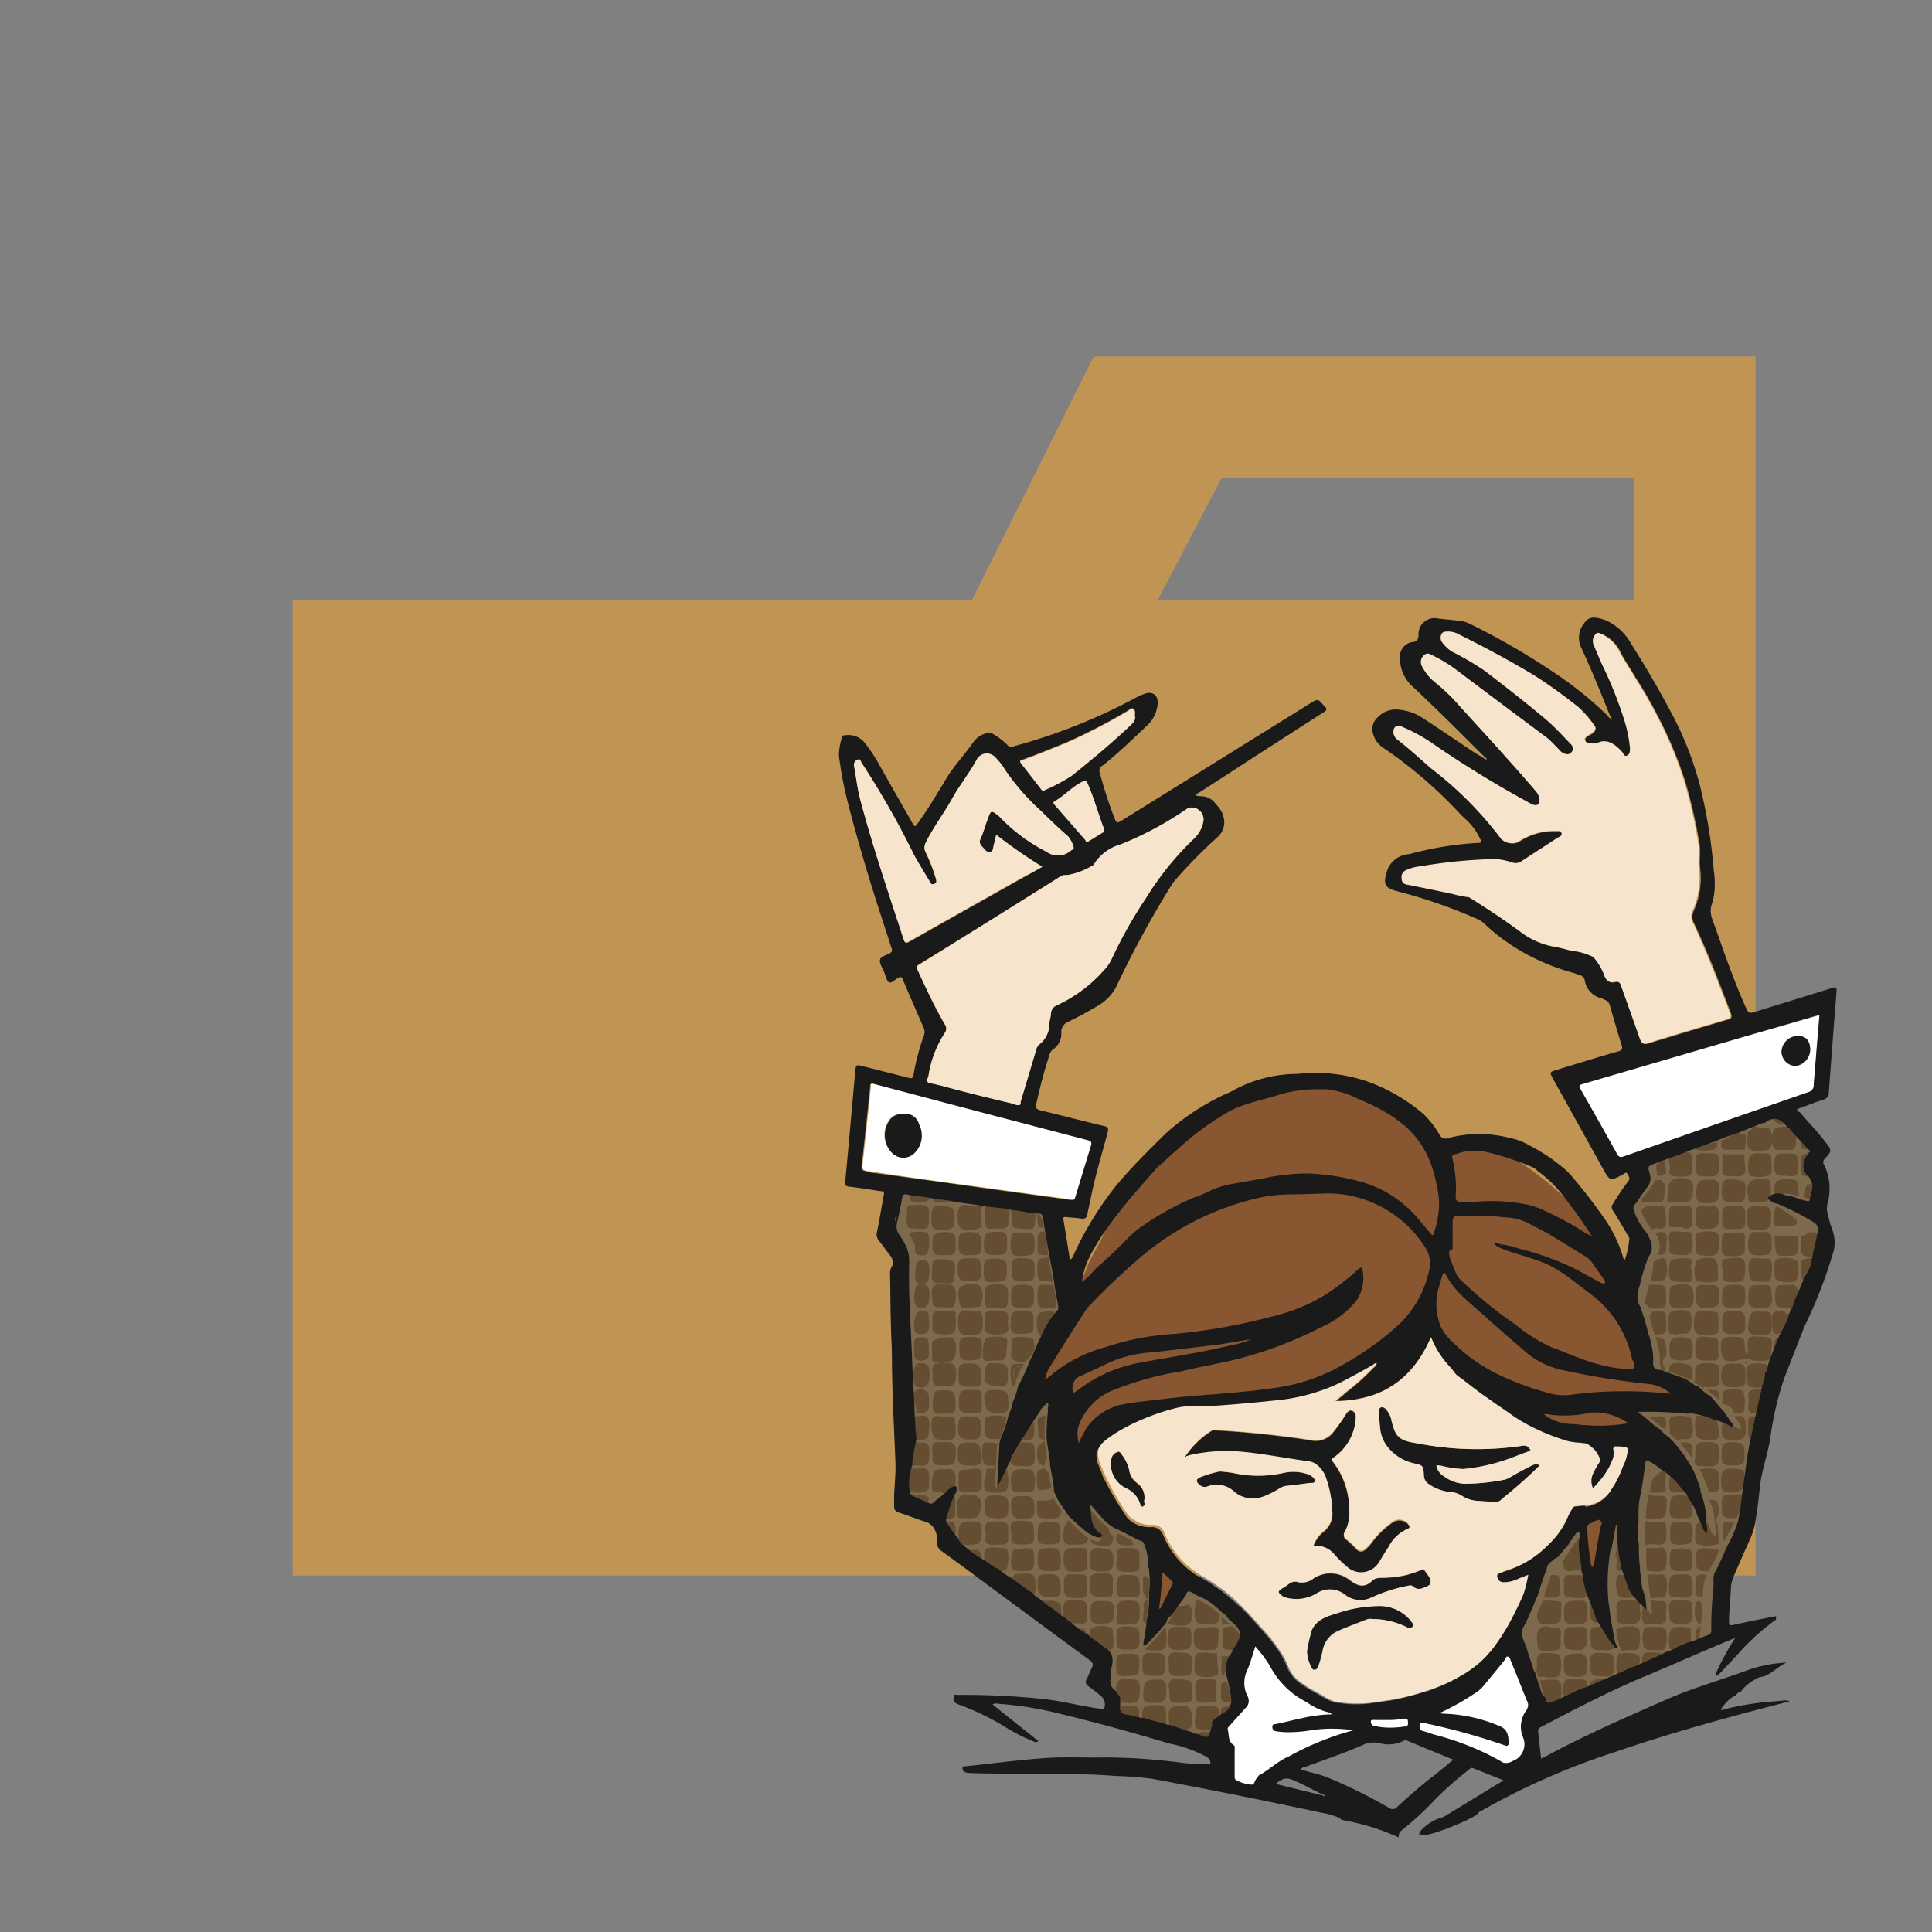 <svg xmlns="http://www.w3.org/2000/svg" width="100%" height="100%" viewBox="-0.64 -0.64 33.28 33.28"><rect x="-0.64" y="-0.64" width="33.28" height="33.28" fill="#808080" stroke="none"/><path fill="#c09553" d="M27.5 5.5h-9.3l-2.1 4.2H4.4v16.8h25.2v-21zm0 4.2h-8.2l1.1-2.1h7.1z"/><path fill="#7d6a4c" d="M25.9 28.861l3.021-1.231.05-1.068.525-1.084.115-1.2.591-1.806.656-1.51-.058-.362-.1-.329.066-.375-.116-.447.066-.311-.591-.722-2.625.92.115.345-.245.411.229.706-.361.706.509 1.527 1.084.574c-.05.016-1.379-.115-1.379-.115l.311.64-.361 1-.427.214-.361.115-.706.82-.525 1.3.443 1.281zm-11.116-9.068l2.68.307.345 1.7-.583 1.377.325.236.561 1.558.654.724.45.272.8.761.925.688-.327.706.055.525-.109.291-.2.561-1.93-.561.055-.327-.272-.361.091-.345-2.648-1.935-.2-.49-.577-.184-.018-4.15-.236-.6z"/><path fill="#644d31" d="M28.405 22.858a.96.96 0 00-.15-.02.3.3 0 00-.046 0 .1.1 0 00-.088.07.45.45 0 00-.013.059.065.065 0 000 .02c.132.048.263.1.4.145h.009c-.005-.118.032-.243-.112-.274zm-.1 1.35l.016.022a.2.2 0 01.016.031 2.12 2.12 0 01.166.211v.007c0-.055.031-.19-.007-.236s-.133-.037-.195-.034zm1.147-1.4a.022.022 0 00-.014.043.022.022 0 00.01-.042zm0-2.475c0 .134 0 .214.15.214s.256.011.263-.159c0-.059.018-.175-.031-.22s-.139-.02-.188-.025c-.166-.013-.2.016-.191.188zm-.511 1.088c.027-.034.011-.123.009-.161a.574.574 0 00-.025-.195c-.046-.059-.268-.041-.325 0s-.079.329 0 .364c.049.018.3.038.338-.01zm-8.613 6.8l.009-.018a.111.111 0 00.009-.048c0-.02 0-.046-.007-.068a.379.379 0 000-.05.028.028 0 01-.009-.018V28a.246.246 0 000-.041 1.084 1.084 0 00-.009-.12h-.066a.686.686 0 00-.263 0c-.046.022-.052.075-.055.13v.107c0 .082 0 .134.088.159a.6.6 0 00.263 0 .031.031 0 01.034-.02zm.263-.34l-.031-.009a.58.58 0 01-.166.025c0 .018.009.038.009.057a.472.472 0 010 .057.031.031 0 01-.007.02.52.52 0 010 .052.063.063 0 000 .02v.011a.3.3 0 00.009.057.279.279 0 01.007.046h.038a.25.25 0 01.025-.111c.034-.075.091-.154.123-.225h-.011zm-.168.454v.023h-.029v.2a.679.679 0 000 .068c.016.039.048.043.075.052s.064-.007.1-.009a1.566 1.566 0 00-.075-.334zm.029.424a.1.1 0 00-.048.025c-.029.041-.013.141-.011.2V29a.289.289 0 00.1-.075.292.292 0 00.064-.172l-.091.011zm5.518-.506c.091 0 .188.018.243-.029a.33.33 0 00.036-.181.339.339 0 00-.034-.181.715.715 0 00-.338-.016.15.15 0 00-.043.13v.084a.412.412 0 01-.007.075v.011a.809.809 0 00.025.079v.018h.079c.028-.004.039-.004.044.005zm3.759-5.4c-.075-.011-.234-.025-.275.048a.574.574 0 00.018.32c.043.055.175.043.268.037a.289.289 0 01.043 0 .163.163 0 01-.018-.041.057.057 0 000-.027.229.229 0 01.029-.114l.007-.013c-.038-.106.074-.192-.067-.214zm-13.812-2.329c.066.034.316.036.347-.041s-.065-.335.062-.358a.15.15 0 00-.093-.016c-.1.068-.27-.046-.345.048-.053.061-.044.324.028.363zm12.568 6.9a.12.12 0 00-.07-.031c-.075-.011-.225-.022-.274.041a.457.457 0 00-.011.325.136.136 0 00.1.039.967.967 0 01.141 0h.099l.025-.011-.007-.084c-.007-.1 0-.19 0-.28zm-1.179-.495h-.016.016c-.125 0-.1.127-.1.218 0 .136-.011.177.13.181.075 0 .211.027.261-.05s0-.184.013-.274a.075.075 0 01.011-.031c-.016-.018-.034-.052-.05-.052a.207.207 0 00-.037 0 .806.806 0 01-.233 0zm-9.33 0c-.066-.007-.238-.025-.28.034a.745.745 0 00-.016.322.109.109 0 00.022.011.048.048 0 00.016-.025.033.033 0 010 .02l-.007.009.05.034a.792.792 0 01.232-.007c.12.007.091-.121.091-.2-.002-.103.016-.183-.108-.195zm9.917-7.316h.1a.082.082 0 01.064-.038.253.253 0 00.009-.048.042.042 0 01-.011-.025 1.245 1.245 0 00-.022-.157c-.106.066-.168.018-.134.19a.316.316 0 010 .077zm.066.454c.086 0 .075-.19.075-.243 0-.022.009-.05.009-.075a.08.08 0 01-.064-.061h-.1a1.538 1.538 0 01-.238.322.436.436 0 010 .055c.1.016.23 0 .325 0zm.979 2.8a.53.53 0 00-.34 0c-.079.066-.007.211-.055.3l.1.064a.47.47 0 01.043.029l.013.009.007-.007a.039.039 0 01.055 0c.061-.031.15.022.2-.046a.559.559 0 00-.013-.345zm-13.607 1.812c-.068-.061-.229.007-.318-.036a1.81 1.81 0 00-.061.309.476.476 0 00.011.111c.106 0 .413.057.4-.111-.011-.08.031-.216-.032-.273zm13.606-.091c.061-.055.027-.234.027-.3 0-.111-.263-.1-.336-.07-.109.05-.038.22-.082.318a.166.166 0 00.052.075c.078-.002.273.034.339-.023zm.854-5.413c.059 0 .086-.075.093-.15a.267.267 0 00.016.075v.007c.031.075.1.06.146.06.091 0 .214.022.243-.064a1.3 1.3 0 00.009-.3.15.15 0 00-.043-.031.456.456 0 00-.136 0c-.057 0-.168-.007-.2.046a.225.225 0 00-.036.115.317.317 0 00-.025-.1c-.061-.106-.2-.007-.259-.079l-.041.016a.09.09 0 01-.088.07c0 .048-.011.121-.011.181a.272.272 0 00.025.121c.048.068.239.034.307.034zm-11.08 9.517c.091 0 .2.027.254-.041a.538.538 0 00.011-.327c-.029-.05-.272-.055-.327-.027-.091.046-.048.184-.07.277.011.052.079.091.123.113zm7.664-2.2c-.061 0-.075.055-.075.115v.172c0 .066.022.091.118.1.048 0 .2.027.245-.011l.011-.011a.525.525 0 00.043-.175c0-.064-.029-.123-.029-.181a.544.544 0 00-.091-.009zm-9.727-.466c-.066 0-.245-.034-.3.016s-.031.2-.025.272v.022a.712.712 0 00.115.088.088.088 0 01.048.007c.1-.037.218.041.232-.115.01-.076.044-.292-.07-.292zm12.3-2.119a.554.554 0 01-.009-.086 1.145 1.145 0 00-.289-.075h-.07a.634.634 0 000 .338c.027.064.075.068.141.075s.19.025.232-.022.009-.136.011-.2a.032.032 0 01-.011-.025zm-1.35 4.17c0-.064.022-.141 0-.184-.038-.066-.2-.059-.28-.055-.031.031-.055 0-.07-.009a.562.562 0 00-.034.34.092.092 0 00.038.061c.025.013.057 0 .093.007a.261.261 0 01.059-.02.472.472 0 01.127-.011l.118-.055a.045.045 0 01-.029 0 .115.115 0 00.029 0 .082.082 0 01-.043-.071zm-1.372-1.132h-.013.011a1.5 1.5 0 00-.285-.012c-.036.079-.075.159-.109.236.018.059.007.123.068.157a.607.607 0 00.247.007c.166-.031.075-.216.118-.345a.177.177 0 01-.018-.037zm-9.043-4.349c-.011-.068 0-.193-.07-.193s-.225-.029-.284 0-.043.127-.048.195-.022.139.027.184a.439.439 0 00.207.05 1.132 1.132 0 01.111-.123l.009-.009c.016-.034.029-.07.046-.1zm3.125 6.167a.488.488 0 00-.267-.012c-.075.016-.082.038-.088.118 0 .052-.027.216.013.256s.218.025.275.025c.022-.068.082-.088.127-.13v-.016c-.019-.078.022-.2-.055-.244zm8.2-4.679c.022-.075.027-.27-.043-.313a.569.569 0 00-.32 0c-.048.041-.027.1-.022.159v.011a.46.46 0 01-.007.111l.113.1c.011 0 .022.011.031.016.1-.049.214.033.249-.092zm-12.808.581c-.177.016-.268-.034-.282.181 0 .057-.027.154.02.2a.088.088 0 00.075.018.118.118 0 01.088.013.032.032 0 01.009.009c.046-.034.145-.118.159-.034a.047.047 0 010 .031c.063-.1.106-.435-.073-.419zm12.411-5.129c.007.061.041.075.1.086s.238.018.282-.034a.667.667 0 00.016-.261c0-.075-.022-.12-.111-.123a2.05 2.05 0 00-.177.061.634.634 0 01-.12.055.975.975 0 01.025.181.03.03 0 01-.018.032zM18.2 27.389c-.093.031-.057.12-.068.2v.05a.271.271 0 01.046.043l.007.009c.041.031.084.064.125.093a.075.075 0 01.02-.009.114.114 0 01.029 0 .145.145 0 01.05.013.131.131 0 00.111-.031c.041-.046.011-.232.011-.291.005-.125-.255-.102-.331-.077zm1.143 1.35a.675.675 0 00-.243.01c-.088.041-.064.188-.059.282v.027a3.974 3.974 0 00.4.1.1.1 0 010-.025c0-.041.009-.084.007-.127-.008-.111.033-.249-.1-.271zm7.857-1.315a1.162 1.162 0 00.093.379.525.525 0 01.214-.018c.068 0 .082-.034.093-.093a.685.685 0 000-.254c-.045-.1-.317-.064-.4-.015zm-.779-1a.547.547 0 01.161-.009.165.165 0 01.091.041c-.013-.12-.043-.238-.05-.359 0-.046.05-.254-.009-.274-.016 0-.043.02-.075.059-.093.109-.225.336-.263.375.032.1.01.183.146.166zm4.279-5.801a.232.232 0 00-.066-.037h-.107l-.009.007a.382.382 0 01-.134.064.829.829 0 000 .186c0 .057-.009.113.046.145a.37.37 0 00.186.013.823.823 0 00.093-.016v.061c-.029 0-.068 0-.109-.007a.355.355 0 00-.175.016c-.075.041-.034.132-.031.2 0 .125 0 .15.048.172.022.009.055.02.1.036.055-.139.163-.254.163-.413a.123.123 0 00.018-.075c.02-.1.043-.2.068-.3a.21.21 0 01-.092-.055zm-2.742.865a.894.894 0 01-.19 0 2.3 2.3 0 00-.075.322.247.247 0 01.075.084c.088.007.236.027.28-.041a.357.357 0 00.009-.15c0-.086.028-.207-.1-.211zM26.7 28.367v-.01c-.017-.082-.086-.067-.158-.067s-.179-.025-.225.025a.387.387 0 000 .32.13.13 0 00.057.07c.113-.055.241-.111.364-.157a.1.1 0 01-.038-.084c0-.024.007-.064 0-.097zm1.263-2.793a.581.581 0 01-.25-.02 1.525 1.525 0 000 .454c.011-.109.28.02.336-.084a.647.647 0 00.013-.247c0-.073-.011-.112-.1-.1zm.086-5.408c.007-.041-.382-.091-.413.057a1.05 1.05 0 00.179.318 1.45 1.45 0 01.086-.029.035.035 0 01.041.016.115.115 0 00.092-.028c.06-.066 0-.257.014-.334zm1.05 3.139c-.134.037-.025.134-.079.214l.02.025a.5.5 0 01.1.038.154.154 0 01.088.12c.059 0 .134.018.17-.029a.665.665 0 00-.009-.34c-.044-.058-.232-.046-.3-.028zM17.427 25.2a1.179 1.179 0 01-.2.009.931.931 0 000 .225c.018.088.084.079.163.082.113 0 .245.022.256-.127-.039-.075-.1-.139-.134-.216a.375.375 0 01-.085.027zm-.472-1.006a2.514 2.514 0 00-.195.329c.025.088.088.088.166.088s.2.029.245-.043a.658.658 0 000-.3c-.041-.098-.141-.032-.216-.077zm1.35 1.644a.054.054 0 01.022.025c0 .02-.016.037-.043.048-.048.018-.1-.02-.139-.027 0 .1.247.127.322.091s.068-.1.066-.166a.075.075 0 01-.066-.083.15.15 0 010-.031 2.428 2.428 0 01-.347-.352c.026.174-.002.372.18.492zm9.663.177a.939.939 0 01-.252.007v.1a1.35 1.35 0 00.02.3c.113 0 .3.055.325-.091a1.14 1.14 0 00.011-.143c0-.084-.022-.172-.1-.172zm.016 1.315c.1-.037.075-.109.075-.2 0-.075.037-.193-.075-.193a.439.439 0 01-.195-.018c.011.082.02.163.031.259-.034-.034-.066-.064-.1-.091s-.043-.041-.064-.061a.15.15 0 010 .029c-.007.079-.029.229.027.268a.72.72 0 00.3.005zm-.048-2.2c-.057-.022-.125.02-.168-.043a1.386 1.386 0 00-.052.45c.145-.068.334.061.343-.15 0-.029.011-.1.011-.15a.157.157 0 00-.011-.075c-.026-.046-.076-.035-.124-.035zm-11.569-1.366c-.068.041-.046.157-.043.225 0 .186.084.159.247.159h.009a1.575 1.575 0 00.118-.375.563.563 0 00-.331-.009zM30.2 21.986a.4.4 0 01-.05 0h-.007a.112.112 0 00.041 0 .282.282 0 00-.043 0 .04.04 0 01-.038-.039v-.009c-.1-.009-.214 0-.22.109v.075a.4.4 0 00.031.184.1.1 0 00.059.041.032.032 0 01.027-.016h.127c-.011-.022-.034-.02-.059-.025.027 0 .057 0 .068.025h.022A3.03 3.03 0 0030.31 22a.811.811 0 01-.1-.016zm-10.222 4.931h-.009c-.025.093-.075.393.052.409a.771.771 0 00.28 0c.088-.036.025-.093.068-.154a1.1 1.1 0 00-.391-.255zm9.1-7.61a.352.352 0 01.05-.068.525.525 0 00-.084.007.125.125 0 00-.018.084c.017-.03.011-.03.048-.023zm-.022-.15l.009.007h.346a.634.634 0 00.018-.261h-.1v-.075a.685.685 0 00-.115.048l-.013.011a.55.55 0 01-.188.123v.109h.007a.168.168 0 00.029.04zm.106.461c.093 0 .236.034.261-.079a.926.926 0 00-.016-.209.241.241 0 000-.086.855.855 0 01-.109 0l-.038.022a.046.046 0 00.02-.022h-.145c-.016.022-.043.043-.052.068-.031-.009-.027 0-.052.022 0 .152-.049.286.133.291zm-2.325 7.694h.009a.063.063 0 00.02 0 .593.593 0 01.064 0c-.043-.134-.1-.265-.15-.4a.505.505 0 00-.025.121.457.457 0 00.009.211.13.13 0 00.068.067zm.075.075a.348.348 0 00-.068 0h-.016a.075.075 0 00-.05.025c-.043.052-.013.2-.011.261a.293.293 0 00.007.055.1.1 0 01.029.041.253.253 0 00.123.013c.075 0 .168.018.229-.029a.107.107 0 00.022-.022c-.07-.115-.141-.229-.214-.345a.4.4 0 00-.061 0zm-9.72-7.137c-.143-.022-.289-.043-.425-.066s-.3-.036-.431-.055a1.2 1.2 0 000 .3c0 .125.075.1.188.093.075 0 .168.022.2-.064s-.022-.17.038-.261c.07.159-.064.325.168.327.057 0 .177.025.225-.011s.037-.207.043-.261v-.007zm-1.974 4.357c.172.016.15-.127.15-.27 0-.163-.139-.125-.272-.127a2.167 2.167 0 00-.075.4c.062.001.128-.01.194-.004zm1.77 1.86c-.166 0-.172.007-.216.15a.079.079 0 000 .022c.113.084.225.17.364.254l.007-.009a.356.356 0 00.057-.225.4.4 0 00-.016-.13c-.042-.078-.117-.062-.199-.062zm.55-4.574c.007-.05.009-.1.011-.154-.013-.082-.029-.166-.043-.247h-.181c-.061 0-.075.029-.088.075a1.02 1.02 0 000 .25c.031.109.193.081.3.074zm8.623 6.4h-.186a.04.04 0 01-.029.013h-.059a1.512 1.512 0 00.111.359c.025 0 .05.009.075.016.052-.02.145.037.172-.075V28.6a.649.649 0 00.013-.13c0-.087-.019-.18-.1-.178zm1.819-1.812h-.243c.018.139.036.277.057.418.1-.043.234.031.268-.093.019-.082.04-.33-.082-.328zm.075-1.688a.134.134 0 010-.043.038.038 0 00-.032-.044H28a.307.307 0 00-.2.211v.013l-.02.141c.075 0 .216.02.277-.043a.91.91 0 01-.007-.175.323.323 0 01.01-.064zm1.181-1.033v.007c.039.048.177.195.091.207a.672.672 0 01-.118-.059 1.05 1.05 0 00-.179-.064v.009a.116.116 0 000 .027.036.036 0 01-.009.031c-.007.082-.011.188.048.225a.478.478 0 00.318-.007c.061-.048.05-.238.034-.307-.021-.1-.1-.075-.184-.073zm-14.106-.005a.5.5 0 01-.059.132l.02.245v.025c.154 0 .268.036.272-.143 0-.07.027-.2-.031-.247s-.139-.003-.205-.012zm2.651 1.81l-.015-.013c-.086.048-.132.336-.046.4.034.027.118.013.159.013.1 0 .211.016.229-.109a3.081 3.081 0 01-.34-.306zm2.8 1.806h-.007c-.043.027-.1 0-.134.046s-.02.163-.022.214c-.009.163.052.136.141.154a.03.03 0 01.027 0 .205.205 0 00.061.016h.013a.39.39 0 00.075-.209.343.343 0 00-.154-.22zm10.083-7.627a.033.033 0 01-.022.013h-.009c-.039 0-.113-.007-.145.02s-.027.082-.034.115l-.013.061-.007.029c.079.029.2.082.25.048.022-.016.034-.136.039-.166a.552.552 0 00.007-.084.283.283 0 01-.025-.1h-.011a.04.04 0 01-.018.053zm-10.81 7.58c.059-.082.068-.293-.036-.32a.156.156 0 01-.046.016l-.07.007a.412.412 0 01-.075 0c-.034.048-.068.1-.1.141a.1.1 0 01-.029.113.08.08 0 01-.031.046c.1.034.333.062.379-.003zm8.134-6.288a.043.043 0 01-.02.009.514.514 0 01-.059 0 .081.081 0 01-.061.046l-.007.018a1.18 1.18 0 01-.05.322c.1 0 .234.029.268-.075.024-.077.044-.33-.069-.332zm.075-.207c0-.05.025-.175-.011-.218a.131.131 0 00-.1-.029.037.037 0 01-.016.009.415.415 0 00-.057.018.345.345 0 01.037.357v.009a.439.439 0 00.055 0h.021c.054-.025.072-.046.072-.148zm2.271-1.068c0-.075-.086-.091-.168-.091-.043 0-.086 0-.118.007-.106.007-.136.111-.121.211a.287.287 0 00.031.1c.12-.115.254-.05.4-.022a.3.3 0 01-.013-.041.79.79 0 01-.008-.166zM27.5 26.878a.4.4 0 01.05 0 1.388 1.388 0 01-.172-.418.126.126 0 00-.05.022l-.011.007a.042.042 0 01-.046-.009c-.059.011-.075.088-.075.168a1.344 1.344 0 00.02.157c.022.105.172.082.284.073zm.366-4.52c.057-.036.12.009.17-.043s.018-.216.022-.282c.007-.125-.166-.075-.263-.075v.025a.082.082 0 01-.02.055c.028.113.056.212.088.321zm1.1 2.41a.027.027 0 010-.018c0-.139-.241-.086-.327-.084a3.149 3.149 0 01.163.4h-.018c.055 0 .132.016.168-.031s.013-.187.01-.262zM17.35 21.033c-.157-.013-.12.166-.118.27 0 .193.136.086.268.15l-.088-.472a.052.052 0 01-.052.053zm8.85 5.827c.052-.041.034-.13.034-.188 0-.091 0-.141-.034-.168-.007 0-.011-.013-.02-.013h-.1a6.37 6.37 0 00-.127.384c.065-.001.197.025.247-.015zm-7.221 1.964c0 .019.005.04 0 0-.012-.1-.161-.09-.268-.081a.041.041 0 01-.05.013.021.021 0 00-.014-.007 1.237 1.237 0 000 .13.028.028 0 000 .013.124.124 0 00.055.086 1.137 1.137 0 00.309.075.082.082 0 01-.009-.02.568.568 0 01-.019-.209zm-1.731-3.8a.663.663 0 00.15-.007.212.212 0 00.07-.029 3.255 3.255 0 00-.043-.256.3.3 0 01-.043-.05.169.169 0 01-.016-.027c-.052.009-.111.013-.136.061a.611.611 0 000 .241.142.142 0 00.023.07zm10.73 2.81c-.068 0-.241-.034-.3.016-.029.025-.034.121-.031.2v.093l.355-.159a.182.182 0 01.046-.091l-.009-.022a.065.065 0 00-.064-.035zm2.435-8.234a.183.183 0 00.118.029.028.028 0 01.018-.013.205.205 0 01.046-.013h.013a.256.256 0 01-.041-.15.212.212 0 01.05-.188.331.331 0 01.011-.036.926.926 0 00-.113 0 .2.2 0 00-.055.007c-.091.025-.079.075-.079.161 0 .053-.02.153.032.203zm-13.147.9a.2.2 0 00.064 0h.013a1.11 1.11 0 00-.036-.134.269.269 0 00-.043-.082.235.235 0 00-.034-.016 1.031 1.031 0 010 .145.211.211 0 00.036.087zm-.034.3a.46.46 0 000 .054v-.036c0 .163.007.163.18.163a.077.077 0 000-.029c-.009-.075-.025-.234-.05-.382a.028.028 0 01-.013 0 .3.3 0 01-.064.007c-.013.02-.038.038-.048.064a.5.5 0 000 .154zm-.456 2.325c0 .063.019.1.063.114a.22.22 0 01.018-.066v-.013a.968.968 0 01.118-.265c-.075.013-.15 0-.15.125v-.027a.17.17 0 000 .022.336.336 0 00.018.134l-.011-.016a.342.342 0 01-.011-.166c.025-.075.091-.066.15-.082a.322.322 0 01.029-.03.7.7 0 00-.195.009.063.063 0 00-.025.035.624.624 0 00-.004.226zm.589 3.809c-.043 0-.088-.007-.123.029a.032.032 0 01-.009.009 4.588 4.588 0 00.375.284.142.142 0 01.027.011c0-.041.007-.1.007-.145a.24.24 0 00-.027-.134c-.055-.073-.18-.053-.253-.053zm-.075-4.549v-.01a1.438 1.438 0 01.232-.375.041.041 0 010-.022v-.025a.745.745 0 00-.214.009c-.136.034-.1.316-.034.409zm2.134 5.015a5.621 5.621 0 01-.347.379c.088 0 .289.041.352-.031.048-.057.02-.241.013-.338-.007-.001-.011-.01-.018-.01zm8.711-2.67v.007a.949.949 0 01-.018.111.759.759 0 000 .161.083.083 0 00.084.052h.268a1.432 1.432 0 00-.334-.332zm-.927 1.656a.069.069 0 00.027.029.1.1 0 00.034.011l.018-.013a.27.27 0 01.036-.018.2.2 0 01-.061-.075.166.166 0 01-.013-.068.15.15 0 00.013.064.225.225 0 00.064.082.172.172 0 01.031-.009 2.832 2.832 0 01-.064-.706c-.007 0-.016.007-.022.007l-.057.316c-.009.05-.018.1-.027.139v.075a.124.124 0 01.007-.039c.064.038-.02.143.015.204zm-.12 1.914h-.011c-.084-.007-.252-.048-.313.041a.183.183 0 00-.018.113.75.75 0 01.007.1l.4-.177c-.019-.034-.028-.068-.065-.077zm.967-5.73c0-.158-.043-.143-.177-.187a1.607 1.607 0 01.075.388.433.433 0 00.018.157.088.088 0 00.059.05.119.119 0 000-.029.112.112 0 01.007-.029.167.167 0 01-.029-.125c.009-.037.043-.057.052-.1a.592.592 0 000-.127zm-10.7 1.623a.178.178 0 00-.13.208c0 .139.027.193.132.207a.156.156 0 01.039-.127l-.039-.29zm13.123-5.033h.084a.276.276 0 01.088.02l.02-.034a2.183 2.183 0 00-.291-.336.179.179 0 01.009.059c0 .052-.013.106-.013.15 0 .126.043.139.1.139zm-14.312 6.9a1.51 1.51 0 01-.175-.009.5.5 0 01.075.1.406.406 0 01.034.07c.052.038.1.075.154.106a.21.21 0 01.009.048.83.83 0 010-.1c.009-.106 0-.223-.1-.221zm-.388-.958a2.726 2.726 0 00-.159.418c.043 0 .139.011.172-.018s.022-.121.022-.188c0-.064.018-.169-.039-.211zm1.59-1.355h-.016c-.038.016-.084.007-.109.05s0 .139 0 .186c0 .123-.009.15.113.193-.027-.059-.075-.1-.075-.17 0 .066.048.111.075.166a3.832 3.832 0 01.013-.429zm-2.388 1.375c.009.055.177.15.3.177l.018-.016a.217.217 0 00.05-.075.171.171 0 00.018-.029c-.044-.109-.294-.061-.385-.061zM30 22.4h-.011c-.041.013-.061.048-.064.132v.075a1.38 1.38 0 00.018.236c.059-.15.118-.289.179-.45zm-14.294 3.17c-.036 0-.075 0-.1-.037a.1.1 0 00-.009.084.337.337 0 00.048.107c.025.027.05.057.075.086a.434.434 0 00.031.034.856.856 0 00.055.05c.016-.111.056-.338-.098-.325zm4.445 3.63h-.031a.181.181 0 00-.2.1l-.007.016c.046.022.186.1.243.079s.07-.157.082-.209h-.008a.259.259 0 01-.079.014zm-1.5-3.232a.537.537 0 00.243 0l-.013-.02h-.039.037a.418.418 0 01-.034-.061l-.214-.109a.07.07 0 01-.025.02.217.217 0 00.214.143.23.23 0 01-.22-.139.032.032 0 01-.016 0c0 .066 0 .132.067.16zm.422.881c.017.03.046.044.059.075-.088.024-.068.082-.068.163a.943.943 0 00-.013.17.079.079 0 00.052.075.155.155 0 00.009-.059c.009-.075.018-.2.025-.275v-.065a.055.055 0 00.008-.039v-.018a1.491 1.491 0 00.013-.2 1.165 1.165 0 000-.125.084.084 0 01-.064-.059.094.094 0 00-.046.064.115.115 0 000 .029v.115a.279.279 0 00.036.148zm9.712-7.677c.1 0 .132-.022.154-.066v-.07a1.009 1.009 0 01-.15.022l-.111.041c-.043.016-.086.034-.13.052v.007a.808.808 0 00.234.02zm.016 6.024a.83.83 0 01.091.382.314.314 0 00.064-.291c-.016-.085-.07-.09-.154-.09zM15.034 20v.015c.016.075.136.064.2.061.083 0 .127-.069.2-.075a.075.075 0 00.075.075 1.413 1.413 0 00.311-.02.067.067 0 00-.037-.009 1.963 1.963 0 00-.347-.047c-.132-.038-.271-.036-.4-.068a.1.1 0 01-.002.068zm12.93 3.758h-.214l.3.232v-.046a.039.039 0 01.011-.029c.004-.081-.001-.163-.097-.158zm-10 3.659a.613.613 0 01-.143-.011h-.007c.007.009.013.02.02.031v.009a1.87 1.87 0 00.157.143.45.45 0 01.055.011.109.109 0 000-.027.042.042 0 01.029-.037c0-.074-.024-.136-.107-.12zm12.131-8.7a1.268 1.268 0 01.161 0h.025a.331.331 0 00-.15-.123.262.262 0 00-.232.048.193.193 0 00.2.072zM16.977 24.16c.12 0 .2.02.2-.118v-.184a.037.037 0 01-.018.007h-.007c-.06.092-.121.19-.175.292zm11.6 1.113a.293.293 0 000 .177.15.15 0 00.1.057l.075.013a1.067 1.067 0 00-.161-.311.4.4 0 01-.017.061zm-.013 2.227v.163a.42.42 0 000 .075l.041-.041.025-.02a.2.2 0 010-.041c0-.091.022-.218.025-.265a.15.15 0 00-.092.127zm1.815-5.913v.2a2.081 2.081 0 00.139-.289.238.238 0 00-.106.013c-.02.007-.027.027-.029.072zM19.788 29.2h-.2a2.368 2.368 0 00.309.109v-.038c.003-.056-.039-.078-.109-.071zm9.038-5.9h-.059a1.247 1.247 0 00.2.161c.019-.133 0-.16-.142-.16zM16.6 26.518h-.011a.075.075 0 01-.029-.011l.02.022a.615.615 0 00.132.113.12.12 0 010 .018.367.367 0 000-.075c-.005-.046-.032-.064-.107-.066zm3.927.813a.45.45 0 00-.068-.075.094.094 0 01-.052-.046H20.4c.005.118.007.122.127.127zm-1.74.9c.177 0 .19-.038.2-.211v-.031c0-.139-.043-.143-.2-.143s-.2 0-.2.163v.048a.284.284 0 00.016.121.089.089 0 00.075.05.75.75 0 00.109 0zm-1.808-7.2h-.025c-.145 0-.17.031-.17.195v.009c0 .159.022.2.2.2s.2-.022.2-.2-.034-.2-.2-.2zm-.2 4.788c0 .086-.007.123.084.141a.8.8 0 00.22 0c.115-.018.086-.109.086-.211 0-.127 0-.181-.136-.186-.059 0-.188-.025-.238.02s-.013.182-.01.241zm-.265-.7c-.17 0-.186.018-.186.188 0 .127-.009.188.127.2a.468.468 0 00.232-.011c.05-.034.038-.136.043-.193v-.025c0-.139-.067-.157-.217-.157zm3.246 2.712c-.055 0-.2-.025-.238.013-.059.052-.022.188-.027.254-.009.154.106.132.229.13.106 0 .159 0 .168-.12.01-.135.033-.275-.133-.275zm-3.9-6.567c0 .181.088.168.252.166.13 0 .143-.043.143-.136v-.084c0-.177-.025-.177-.2-.177-.172 0-.2.039-.2.184zm.2 2.889c.166.011.195-.013.195-.179v-.03c0-.15-.018-.186-.193-.186s-.19.022-.2.19a.45.45 0 000 .055c.019.131.053.144.21.156zm3.374 3.882c0-.13 0-.2-.136-.2-.064 0-.175-.018-.225.02a.133.133 0 00-.034.1v.121c0 .125.034.15.154.15h.041c.172.007.2-.016.2-.19zm-2.67-5.851c0 .17.086.154.243.15s.157-.027.157-.175c0-.181 0-.232-.2-.225s-.193.066-.188.256zm-.507 2.21c-.016-.163-.036-.188-.2-.188s-.2.025-.2.2c0 .157.028.188.168.2h.037c.193.003.223-.027.207-.206zm.247-2.953c.179 0 .2-.027.2-.2s-.031-.2-.214-.2-.184.043-.184.207c0 .18.008.2.193.2zm3.189 6.337c.168 0 .19-.029.19-.195 0-.15 0-.2-.161-.2h-.068c-.136 0-.177.02-.177.193 0 .183.029.208.211.208zm-3.185-7.2c-.184 0-.193.052-.2.225v.016c0 .161.075.157.232.159s.168-.055.168-.181v-.057c0-.164-.038-.162-.2-.162zm3.832 6.842c-.034-.052-.113-.029-.166-.027-.175 0-.252-.029-.252.172 0 .184.034.22.22.22h.029c.136 0 .17-.007.172-.163 0-.029.009-.086.009-.132a.155.155 0 00-.013-.072zm-1.35.118v.05c0-.177-.025-.211-.2-.211s-.2.029-.2.2c0 .15.009.2.163.2h.05c.15 0 .188-.02.188-.195v-.049zm-1.555-1.512c-.177 0-.2.022-.2.2s.043.2.232.2c.157 0 .166-.052.166-.2-.003-.17-.033-.2-.198-.2zm.454.45h-.069c-.1 0-.132.025-.134.159 0 .184-.011.247.188.25.048 0 .15.02.188-.027s.011-.172.016-.225c.019-.17-.027-.152-.19-.154zm-1.863-3.227h.1c.111 0 .139-.02.139-.166 0-.184-.036-.238-.225-.236-.172 0-.17.052-.17.207s.013.19.157.194zm.961 2.787c-.177 0-.2.02-.211.195v.027c0 .154.041.168.214.166s.184-.041.186-.207v-.025c0-.142-.024-.179-.188-.157zm.136-.886a.334.334 0 00-.145-.018c-.15 0-.207 0-.2.166s.018.225.2.225.207-.029.2-.211v-.029a.32.32 0 00-.013-.087.075.075 0 01-.042-.047zm-.347-4.45a.675.675 0 00.009.243c.043.075.2.055.286.043.132-.016.111-.127.109-.238-.007-.163-.055-.166-.211-.15-.114.002-.178-.053-.193.102zm1.5 5.728c.141.007.25.025.259-.134.011-.177.011-.245-.172-.261-.141-.011-.216-.027-.225.13s-.026.256.139.266zm-1.245-1.761h-.063c-.19 0-.209.1-.19.277.013.15.118.123.247.12.057 0 .106.009.141-.038a.477.477 0 00.018-.225c-.009-.12-.063-.133-.154-.133zm1.665 1.36c-.127 0-.1.075-.1.172s-.036.188.059.225a.681.681 0 00.28 0c.079-.031.055-.115.046-.19a.889.889 0 00.009-.088.038.038 0 010-.022.063.063 0 000-.02c-.016-.022-.034-.043-.052-.066a.841.841 0 00-.242-.009zm.923 2.726c-.15.013-.132.136-.123.268.011.15.109.134.241.132.172 0 .172-.066.154-.225-.019-.192-.091-.201-.272-.179zm-2.641-7.263c-.163 0-.193.027-.2.19v.059c0 .127.036.15.195.15.177 0 .2-.022.2-.2 0-.171-.022-.199-.195-.199zm-.9 1.3c.17 0 .195-.029.195-.2s0-.2-.188-.2-.2.022-.2.2.015.204.189.204zm2.727 3.7c-.057 0-.136-.016-.177.031a.464.464 0 00-.034.2c-.013.193.1.15.261.15.145 0 .139-.02.139-.163-.004-.175-.006-.219-.194-.219zm-3.228-1.89h.086c.082 0 .145-.011.154-.118.013-.145.031-.277-.132-.28h-.152a.155.155 0 00-.091.018c-.04.036-.022.123-.019.175-.003.163-.001.205.154.205zm.145-1.755a.663.663 0 00-.259.009c-.063.034-.037.139-.037.2 0 .159 0 .184.166.186.086 0 .179.02.216-.07s.049-.334-.088-.329zm4.6 5.467a.162.162 0 00-.093-.027h-.075c-.064.007-.166-.022-.2.057a.975.975 0 000 .216c-.007.13.059.132.172.13a.368.368 0 00.19-.029.825.825 0 010-.13v-.217zm-2.878-2.744c-.186 0-.2.043-.211.225-.009.159.043.17.193.17s.2-.011.2-.168c.004-.173.001-.223-.184-.223zm-1.365.4c.168 0 .177-.046.19-.209s-.018-.19-.188-.19c-.2 0-.211.055-.209.245 0 .166.047.159.206.154zm.647-3.923c0-.057-.02-.1-.1-.1-.1 0-.263-.059-.3.061a.209.209 0 000 .066c0 .048.007.1.007.132v.029a.106.106 0 00.025.086.511.511 0 00.309.013.094.094 0 00.064-.1c0-.025-.007-.055-.009-.086 0-.035.006-.069.006-.1zm-.663-1.066h.04c.154 0 .166-.02.166-.195s-.048-.2-.232-.2c-.157 0-.166.05-.166.2 0 .168.027.2.19.2zm.186 3.7c-.048-.038-.159-.011-.214-.009-.157.009-.17.018-.161.172 0 .043-.016.172.022.207s.125.013.17.013h.057c.141-.007.159-.05.15-.22 0-.04.013-.132-.025-.163zm-.375-2.964c0 .048.016.136.057.168s.121 0 .172.009H16.132a.033.033 0 01.034-.018h.075a.943.943 0 00.043-.15.332.332 0 00-.025-.181c-.05-.093-.177-.068-.27-.052-.121.022-.13.106-.119.225zm.066.627c.075.022.286.031.327-.046a.385.385 0 00.022-.15.322.322 0 00-.046-.2h-.075a.034.034 0 01-.022-.007c-.091-.007-.225-.025-.265.057a.294.294 0 00-.02.12c-.005.1.018.205.076.226zm1.95 3.684c-.093 0-.175-.018-.2.084a.439.439 0 00.031.291c.048.048.211.036.275.027.111-.016.1-.1.088-.2.015-.235 0-.2-.2-.2zm.45 1.3c.168 0 .2-.016.207-.188s-.016-.2-.184-.2-.214 0-.216.179 0 .214.187.214zm-1.991-4.916a.476.476 0 00-.059.28c.009.115.02.115.134.115v-.011h.17c.091 0 .1-.079.1-.15 0-.052.039-.2-.007-.234a.546.546 0 00-.338 0zm-.079 1.061c0-.088.029-.172-.091-.168-.172.007-.291-.046-.3.163-.009.172-.007.232.177.236.048 0 .154.02.193-.018s.02-.159.02-.213zm2.556 3.871c.154 0 .166-.064.166-.188V27.1c0-.163-.037-.168-.2-.168-.186 0-.179.031-.188.2 0 .034-.011.075-.013.111a.1.1 0 00.027.082c.04.037.157.019.206.017zm-2.29-1.773c-.127 0-.218-.013-.209.132 0 .037.018.075.018.111s-.018.07-.011.091c.029.093.186.068.27.064.15 0 .118-.082.123-.209.006-.17-.017-.189-.192-.189zm-1.006-3.23c.093.007.259.037.286-.075a1.186 1.186 0 00.007-.22c0-.057.011-.1-.061-.1a.992.992 0 01-.2 0c-.13-.022-.143.041-.139.15s-.04.237.106.246zm4.229 5.953c-.057 0-.177-.025-.225.009-.075.052-.025.157-.029.232v.052a.341.341 0 000-.034c-.007.171.1.145.262.137s.123-.055.127-.19.006-.198-.136-.205zM15.7 21.49a1.609 1.609 0 00-.209 0c-.1.02-.082.13-.075.209.007.154 0 .177.15.179.106 0 .216.055.247-.07.025-.108.036-.333-.113-.318zm-.293-1.136a.784.784 0 000 .086c.011.084.057.1.13.1h.034c.2 0 .234 0 .234-.211 0-.082 0-.145-.084-.175-.064-.022-.225-.061-.28 0a.39.39 0 00-.039.2zm.386.956h.018c0-.091.025-.207-.07-.238-.068-.025-.291-.041-.316.029a.773.773 0 00-.009.179.342.342 0 000 .118c.029.061.082.068.15.066.173-.006.227.055.227-.149zm-.32 2.834a.557.557 0 00.311 0c.066-.05.029-.247.027-.32 0-.093-.141-.059-.207-.064s-.141-.022-.179.029-.022.319.048.355zM15 20.5a.156.156 0 00.091.022c.059 0 .188.027.236-.011s.034-.15.034-.214.018-.134-.046-.168a.905.905 0 00-.313 0 .127.127 0 00-.02.07.7.7 0 01-.013.168c.008.044.023.09.031.133zm3.536 6.1c0-.13-.055-.141-.2-.141s-.207.016-.207.15v.037c.009.175.022.22.2.225.048 0 .15.018.181-.022a.175.175 0 00.018-.1v-.108a.346.346 0 000-.036zm-1.815-3.509c0-.15.016-.241-.15-.245-.139 0-.225-.039-.238.111-.018.177-.031.252.157.277.159.02.225.037.232-.141zm-1.093.214c-.2 0-.186.048-.2.225a.517.517 0 000 .057c0 .118.052.127.207.125s.188-.027.186-.157v-.022c-.009-.17-.018-.225-.2-.225h.009zm.34 2.205c.091 0 .214.025.254-.061a.439.439 0 00.037-.214c-.031-.136-.161-.13-.275-.125-.15 0-.143.193-.141.3s.033.1.126.1zm-.513-2.688a.456.456 0 00.318-.034c.075-.061.093-.4-.046-.391a.713.713 0 00-.277.048c-.055.037-.034.161-.034.229.002.067-.016.113.04.151zm1.2-1.324c-.064-.022-.275-.025-.313.037a.586.586 0 00-.016.238c0 .064.009.118.086.118a.905.905 0 00.261-.007c.059-.034.048-.132.05-.2s.011-.155-.071-.185zm.07 1.983c0-.115-.018-.172-.163-.177-.123 0-.25-.022-.25.127.022.161.027.265.2.272h-.007.013a.669.669 0 00.1 0 .112.112 0 00.082-.029.2.2 0 00.034-.132.465.465 0 01-.005-.06zm2.581 4.81h-.016c-.15.007-.214 0-.229.161-.011.132-.036.245.125.241.123 0 .243.009.259-.13.017-.16.021-.276-.14-.275zm-2.073-1.608c.013.163.059.181.22.19s.188-.036.177-.184c-.016-.172-.038-.216-.214-.214s-.195.042-.181.21zm-2.085-5.718a.238.238 0 00.159.011c.075-.037.091-.391 0-.391a.675.675 0 00-.293.018c.029.052.059.1.088.159.049.058-.01.158.047.205zm.088 1.428c-.157 0-.13.088-.13.225s.009.2.166.175c.123-.02.088-.141.086-.247s-.008-.151-.122-.151zm.041.454l-.037-.005c-.06-.007-.1 0-.127.075s-.031.272.025.32a.143.143 0 00.225-.082c.013-.1.038-.287-.086-.307zm-.055.853c.184 0 .139-.159.136-.3 0-.088-.159-.141-.225-.084-.038.031-.036.113-.031.179a.288.288 0 01.036.195.187.187 0 00.086.01zm.136-1.674c0-.084-.1-.1-.168-.07s-.057.1-.086.166v.068c.007.115.018.157.143.15.166-.01.109-.182.111-.314zm-.2-.565a.254.254 0 00.159 0c.034-.02.055-.111.055-.2s-.018-.17-.061-.184c.007 0 .007 0 0 0v-.011l-.033-.007c-.133-.018-.15.119-.15.246 0 .069-.022.118.031.153zm.106.025c-.084 0-.127 0-.141.088s-.037.275.055.311a.132.132 0 00.172-.071l.007-.021c.019-.1.044-.305-.092-.307zm1.068 3.545c.043.055.289.05.336.025.1-.052.055-.325.029-.413l-.179.352-.02-.007v-.02c.011-.229.025-.459.036-.691l.02-.07-.009.007c-.011.007-.027.011-.034.016s-.018-.011-.018-.02h-.186v.009c0 .007.007.009-.011.013a.567.567 0 00.009.325c.031.066.127.05.193.05-.009.091-.075.037-.123.052-.075.025-.013.011-.025.061-.013.068-.074.243-.015.314zm12-4.534a.04.04 0 01.036.025.162.162 0 00.048 0c.082-.013.086-.038.088-.12a.717.717 0 000-.209c-.025-.075-.068-.057-.141-.057-.127 0-.245-.055-.25.1 0 .082-.025.195.022.263l.202.001zm.145.091c-.016-.013-.121 0-.17-.013s-.106 0-.159 0a.16.16 0 00-.034.166c.022.12-.052.22.111.232.113.007.259.041.282-.088.009-.057.027-.255-.03-.3zm1.293 1.8h-.086c-.022 0-.064-.007-.1-.007a.133.133 0 00-.093.025c-.046.046-.02.177-.02.234-.009.034-.018.046-.025.046s-.031-.086-.031-.12c0-.127 0-.172-.136-.177h-.1c-.075 0-.143.013-.166.086s-.013.265.052.309c.13.079.331-.061.475.007a.809.809 0 00.277 0c.059-.031.05-.084.052-.15s.031-.168 0-.214a.125.125 0 00-.1-.032zm-.307-2.448a.252.252 0 010-.035.061.061 0 00.012.035c0 .068-.009.109.057.127a.29.29 0 00.082.007.9.9 0 00.154-.016.126.126 0 00.1-.1h-.007a1.461 1.461 0 000-.2.1.1 0 00-.1-.1h-.009a1.285 1.285 0 00-.15.018c-.123.02-.125.084-.15.179a.79.79 0 01.011.09zm-.247 4.661c.166 0 .195-.025.195-.19 0-.177-.022-.207-.2-.207s-.195.038-.195.184v.052c0 .154.055.163.205.163zm-.416-4.473c-.139 0-.225-.027-.232.13v.1c0 .1.02.175.15.172.15 0 .247 0 .252-.163v-.086c0-.106-.019-.153-.166-.153zm.352 3.125a.507.507 0 00.234-.018c.07-.048.036-.132.041-.2v-.051c0-.092-.026-.134-.142-.134-.1 0-.229-.022-.259.091-.037.13-.032.296.123.312zm-.936-3.182c.091 0 .272.036.275-.088 0 .007.016 0 .016 0s.013-.029.011-.043c0-.057.029-.218-.036-.245a.351.351 0 00-.3-.016h.018a.166.166 0 00-.04.011l-.011.007a.1.1 0 01-.037.046 1.192 1.192 0 00-.029.252c-.023.1.065.068.133.068zm1.447.511c-.066 0-.132-.011-.168.05a.5.5 0 00-.02.225c.009.15.139.13.271.123.161-.007.132-.113.132-.256 0-.16-.068-.139-.216-.142zm-.779 1.824a1.287 1.287 0 00-.172-.02.16.16 0 00-.118.031.481.481 0 00-.018.3c.022.075.079.079.143.079h.156a.088.088 0 00.07-.025c.036-.036.007-.141.013-.19a.472.472 0 000-.055v.009-.01c.013-.067 0-.1-.083-.119zm.391-1.875c.136 0 .15-.043.15-.141v-.075c0-.179-.022-.186-.2-.186s-.2.027-.2.2v.075a.135.135 0 00.039.111c.042.034.155.014.21.014zm-.817.963a.587.587 0 00-.225 0c-.079.009-.1.018-.111.1 0 .027-.007.084-.007.136a.327.327 0 00.009.1c.018.05.052.057.1.059h.048c.091 0 .225.038.254-.079a.034.034 0 000-.016.719.719 0 00.009-.106c-.006-.079-.022-.16-.076-.188zm.141.836c.055.048.325.052.359-.029a.375.375 0 00.013-.15.328.328 0 01-.022.141.832.832 0 000-.318.825.825 0 00-.345-.022c-.073.03-.1.343-.012.379zm.622-.388c-.193 0-.2.05-.195.236 0 .166.066.163.225.163s.175-.029.172-.2-.025-.2-.2-.2zm.193-2.205c-.037-.057-.1-.038-.168-.061-.177 0-.214-.013-.225.172v.075c0 .1.025.141.157.145s.236.034.245-.121c0-.027.007-.079.007-.125a.206.206 0 00-.018-.085zm-1.222 2.606a.175.175 0 00.1-.009h.061c.061 0 .111-.007.132-.082a.563.563 0 00-.011-.289.2.2 0 00-.139-.036.614.614 0 00-.15.016c-.1.029-.091.113-.091.207.006.169.006.194.095.192zm2.038-3.112a.028.028 0 00-.013 0h-.039c-.15.007-.245-.034-.252.141s-.009.245.181.241c.052 0 .161.027.2-.018s.025-.179.022-.232c-.003-.103-.029-.129-.102-.133zm-1.643 1.377c-.043.043-.013.145-.011.195 0 .075-.025.175.075.179.118 0 .284.057.311-.093.013-.066.031-.252-.034-.3a.566.566 0 00-.343.018zm1.291 1.011c-.007-.143-.068-.125-.2-.125-.172 0-.2.022-.2.195v.02c0 .113 0 .17.132.179.066 0 .186.02.236-.027a.182.182 0 00.038-.134c-.004-.039-.009-.078-.009-.11zm-.645-.127c-.179 0-.2.027-.209.2s.027.2.209.195.188-.038.19-.207-.014-.19-.193-.19zm-.733-.43c-.029-.043-.145-.025-.188-.022-.134 0-.188 0-.2.143s-.027.25.145.256c.05 0 .193.029.232-.007a.255.255 0 000-.218c-.027-.041.036-.106.006-.151zm-.15 1.333c-.145 0-.225 0-.232.163 0 .188 0 .236.2.236.177 0 .2-.027.2-.2 0-.149-.013-.2-.172-.194zm.424-.9c-.159 0-.2-.02-.2.154s.007.25.2.243.2-.048.2-.234c0-.165-.039-.163-.2-.163zm0-2.269c-.052 0-.15-.016-.188.029s-.013.168-.011.216c.009.118.018.15.139.15a.472.472 0 00.195-.007c.088-.046.064-.184.059-.268-.005-.136-.067-.115-.19-.12zm1.447 2.267c-.168.013-.277-.05-.282.15 0 .184-.011.25.193.25a.832.832 0 00.109 0 .1.1 0 00.086-.093.844.844 0 00.013-.125c0-.092-.019-.187-.12-.181zm-1.377-1.812c-.218-.011-.265.025-.265.245 0 .15.05.159.188.159h.033c.091 0 .157-.009.166-.134 0-.046.009-.091.009-.127.002-.087-.022-.142-.133-.149zm.675 2.653a.586.586 0 00.307.011.1.1 0 00.052-.1.436.436 0 010-.055v-.064c0-.172-.011-.172-.2-.172-.123 0-.168 0-.188.13a.8.8 0 00-.018.136.127.127 0 00.046.118zm-.477-1.363c.048.043.247.027.3.016.1-.022.075-.113.075-.209-.007-.052.025-.125-.018-.168s-.1 0-.154-.009c-.1-.009-.195-.034-.22.079-.005.045-.022.252.017.29zm.815-1.375c.038-.046.018-.177.016-.225 0-.084 0-.15-.114-.143s-.218-.034-.263.075c-.027.066-.046.268.02.313a.463.463 0 00.339-.025zm-.091 1.442c-.066.011-.184-.027-.243.016s-.043.15-.038.218c.013.168.068.168.229.168.1 0 .15.009.159-.1s.052-.331-.108-.3zm-.466 3.625c-.109 0-.254-.041-.28.086a.633.633 0 000 .261c.05.1.35.075.375-.039a.413.413 0 00.016-.2c-.009-.085-.025-.1-.117-.1zm.113-3.56c-.025-.109-.168-.075-.265-.068-.134.006-.139.061-.121.166-.007-.04-.013-.07.008.047.016.086-.043.159.07.188a.675.675 0 00.261-.009c.07-.035.063-.253.047-.324zm.532.291a.414.414 0 00.329.037c.091-.046.05-.243.048-.327s-.311-.1-.375-.038a.435.435 0 000 .329zm.329-.75c-.1.016-.2 0-.3.011a.088.088 0 01-.043 0 .819.819 0 00.016.236c.016.118.079.1.19.1.075-.011.157.027.186-.064a1.332 1.332 0 00.013-.168.19.19 0 00-.02-.1.075.075 0 01-.043-.013zm-1.152 4.474c-.139-.02-.093.145-.1.225-.009.2.082.157.245.17a.643.643 0 00.114-.4 1.26 1.26 0 01-.262 0zm.838-4.986a.52.52 0 00-.025.355.052.052 0 01.034-.013 1.414 1.414 0 01.17 0c.038 0 .118.009.15-.016a.174.174 0 01.027-.016v-.007a.6.6 0 00-.013-.068 2.906 2.906 0 00-.347-.235zM29.8 23.3a.36.36 0 01-.066 0 .428.428 0 00-.22.013c-.059.041-.034.1-.031.17s-.031.159.018.2a.16.16 0 00.145.007.12.12 0 00.048-.027l.111-.343v-.007zm-.327.6c0 .075-.025.3.075.216a.028.028 0 00.011-.011 1.419 1.419 0 01.093-.322.15.15 0 00-.029-.009c-.116-.043-.15-.011-.15.125zm-.506 2.053a.319.319 0 010-.061 4.01 4.01 0 01-.018-.284.091.091 0 00-.041-.036c-.011.082.034.163.007.247-.041-.009-.066-.046-.086-.091a.957.957 0 00-.066-.159h-.059c-.1.007-.139.031-.141.163 0 .059-.022.186.027.225a.639.639 0 00.364 0h.02v-.02a.037.037 0 01-.011.014zm.064-.327a2.093 2.093 0 00.02.293v-.007a.225.225 0 00.018-.031 2.666 2.666 0 00.166-.307h-.106a.094.094 0 00-.1.05zm-.7.8c.168 0 .184-.031.184-.2s-.011-.193-.193-.193-.2.013-.2.193.025.198.206.198zm-.459.958c-.07 0-.154-.018-.2.05a.44.44 0 00-.011.218c.009.118.057.13.154.132h.046c.1 0 .181.025.2-.088a.684.684 0 000-.245c-.034-.085-.114-.064-.189-.064zm.445-1.417c.175 0 .2-.038.2-.186v-.048c0-.157-.05-.163-.2-.163-.168 0-.19.029-.19.2 0 .178.016.2.193.2zm.046-.85c-.188 0-.225 0-.238.184s0 .209.157.214h.084c.134 0 .15-.022.15-.186s.011-.207-.153-.209zm.037 1.813c-.031 0-.091-.009-.15-.009a.178.178 0 00-.106.025c-.066.055-.022.179-.022.252V27.225a.11.11 0 010-.024c-.016.159.175.136.291.124s.1-.1.1-.218.013-.17-.113-.177zm.007-.45h-.075c-.127.009-.216-.016-.218.13a.75.75 0 000 .2c.02.07.055.061.13.064.121 0 .256.048.265-.1.008-.1.031-.3-.1-.294zm.481-.443c-.166 0-.318-.057-.32.145v.018c0 .179.022.229.216.229a2.93 2.93 0 00.184-.342c-.01-.046-.043-.052-.08-.052zm-.32.57c0 .115-.043.3.125.254a1.115 1.115 0 01.059-.379.289.289 0 00-.043 0c-.094 0-.139.005-.142.124zm.048.331c-.084 0-.1.4.043.393a1.673 1.673 0 00.02-.32c-.008-.038-.017-.076-.064-.074zm-1.929.486c-.036-.05-.111-.041-.166-.038h-.011c-.168 0-.209 0-.209.172s0 .225.188.225a.594.594 0 00.139-.007.075.075 0 01.061-.061.343.343 0 00.011-.1c0-.047.017-.156-.014-.2zm-.05.43a.355.355 0 00-.141-.009c-.17.011-.2.025-.2.2s.037.2.216.2.181-.038.184-.2a.344.344 0 00-.02-.15.088.088 0 01-.041-.04zm.052-.879c-.038-.059-.115-.041-.177-.041-.193 0-.216.041-.211.232 0 .1 0 .15.1.163s.307.038.3-.111c0-.065.022-.194-.014-.245zm-.461.441c-.046-.046-.093 0-.145-.02-.084-.038-.207-.029-.234.064a.549.549 0 00.018.309c.046.046.247.029.3.016.1-.022.075-.113.075-.207-.005-.049.027-.122-.016-.163zm.838.424c-.075 0-.238-.034-.289.027s-.022.172-.02.225c.007.125.043.136.163.143.086 0 .188.029.225-.061s.045-.338-.08-.335zm-11.44-7.256c-.179 0-.206.06-.206.209v.031c0 .179.091.159.252.157s.145-.05.15-.2v-.031c0-.143-.036-.165-.196-.166z"/><path fill="#885630" d="M19.626 26.487l-.05-.049-.058-.057a.163.163 0 00-.171-.04.157.157 0 00-.1.136c-.011.082-.014.163-.017.242a1.6 1.6 0 01-.032.312l-.037.166h.253l.037-.075.106-.213.106-.212a.179.179 0 00-.028-.2zm7.406-1.022l-.046-.02a.235.235 0 00-.215.035l-.031.016a.2.2 0 00-.15.2 5.332 5.332 0 00.065.643l.067.43.187-.392a.49.49 0 00.043-.15v-.019l.055-.322.026-.15a.254.254 0 01.01-.032.247.247 0 00.009-.192zm-.261-1.884a5.262 5.262 0 00-.175.025 1.234 1.234 0 01-.45.016h-.024a.559.559 0 00-.061-.01.585.585 0 00-.071 0h-.525l.481.262a.846.846 0 00.442.14 1.006 1.006 0 01.154.013l.067.009a2.43 2.43 0 00.262.013A3.512 3.512 0 0027.4 24l.383-.058-.337-.191a1.093 1.093 0 00-.676-.172zm-8.932-.121a.169.169 0 00.1-.033l.03-.021.031-.019h.007a2.3 2.3 0 01.988-.436c.157-.029.314-.056.472-.084.375-.065.761-.132 1.138-.225a1.392 1.392 0 00.28-.075l1.066-.445-1.629.269-.274.034c-.279.034-.567.07-.851.1a2.374 2.374 0 00-.742.17l-.241.112c-.08.037-.178.085-.27.126a.358.358 0 00-.235.387v.147zm10.348-.21a.832.832 0 00-.394-.15l-.292-.038a.15.15 0 00.075-.027.225.225 0 00.092-.121l.013-.038-.01-.039-.011-.047a.288.288 0 00-.01-.06l-.006-.023-.784-1.1-.232-.2.011.006.142.075.138.075a.193.193 0 00.15.024l.176-.05-.1-.15a3.8 3.8 0 00-.795-.67 3.94 3.94 0 01-.386-.3.37.37 0 00-.036-.035l-.01-.01-.017-.017-.022-.01a2.25 2.25 0 00-.3-.107h.021a1.246 1.246 0 01.283.086 5.54 5.54 0 01.617.325.871.871 0 00.184.107l.552.236-.4-.45a6.126 6.126 0 00-1.767-1.449l-.023-.009h-.011a1.015 1.015 0 00-.648.031.188.188 0 00-.141.226l.005.018a1.749 1.749 0 01.051.538v.085a.2.2 0 00.126.2.194.194 0 00-.063.042.237.237 0 00-.061.178v.113l-.043-.086v.427a.316.316 0 000 .133v.072l.024.024.013.025.025.066-.015-.009a.15.15 0 00-.132-.01.157.157 0 00-.075.062.61.61 0 00-.055-.43l-.016-.025.045.009.051-.06a.589.589 0 00.091-.262l.006-.03a1.628 1.628 0 00-.032-.775 1.841 1.841 0 00-.669-1.067 3.1 3.1 0 00-1.17-.559 2.924 2.924 0 00-1.407.179l-.109.032a3.354 3.354 0 00-.241.085 1.3 1.3 0 00-.2.107 4.858 4.858 0 00-.77.577l-.028.028a.313.313 0 01-.027.025l-.01.007c-.064.049-.117.1-.168.145l-.075.067-.046.042a7.067 7.067 0 00-.658.887 3.17 3.17 0 00-.263.463c-.032.075-.075.145-.115.221a2.564 2.564 0 00-.141.28l-.2.5.415-.346c.169-.142.329-.3.486-.45l.021-.019.025-.023.014-.014a1.249 1.249 0 01.2-.174l.163-.106a3.668 3.668 0 01.76-.416l.034-.011c.059-.026.119-.051.186-.075l.028-.013a1.329 1.329 0 01.3-.107l.23-.04c.124-.021.247-.043.368-.067a3.485 3.485 0 01.732-.084 3.721 3.721 0 01.69.086 1.98 1.98 0 00-.368-.023c-.2.007-.416.013-.622.016a2.977 2.977 0 00-.567.069 4.891 4.891 0 00-2 .991 8.5 8.5 0 00-.766.709c-.071.075-.142.142-.214.214a.418.418 0 00-.057.075l-.611.968a.754.754 0 00-.1.225l-.089.369.3-.231.035-.026a.786.786 0 00.075-.057 2.28 2.28 0 01.851-.431h.01a4.432 4.432 0 011.138-.225 9.917 9.917 0 001.693-.3 3.32 3.32 0 001.021-.415 3.985 3.985 0 00.434-.328.525.525 0 01-.1.282 1.44 1.44 0 01-.561.411l-.012.006a6.678 6.678 0 01-1.323.51 7.816 7.816 0 01-.55.124 17.66 17.66 0 00-.477.1 9.034 9.034 0 01-.355.079 3.422 3.422 0 00-.926.286 1.227 1.227 0 00-.564.575.637.637 0 00-.041.428l.087.347.163-.319c.016-.031.031-.061.044-.091a.832.832 0 01.088-.159.877.877 0 01.561-.337c.144-.027.289-.043.442-.059l.209-.023c.269-.034.545-.055.813-.075.325-.025.663-.051.994-.1a3.389 3.389 0 001.415-.473c.075-.05.15-.1.225-.146a3.458 3.458 0 00.649-.485 2.383 2.383 0 00.493-.675 1.036 1.036 0 00.277.942.462.462 0 00.041.038 3.048 3.048 0 00.853.581 5.419 5.419 0 00.862.307 1.066 1.066 0 00.364.028l.046-.005a6.358 6.358 0 01.844-.058h.167a4.949 4.949 0 01.648.038l.525.075zM25.085 22c.133.1.261.195.375.276.043.03.084.061.126.092a2.035 2.035 0 00.534.316c.075.028.159.059.236.09.112.044.225.09.343.126l.087.027.063.019h.013c.132.027.27.052.392.075a8.111 8.111 0 01-.932-.167 1.264 1.264 0 01-.532-.245c-.277-.234-.5-.43-.7-.611z"/><path fill="#fff" d="M25.686 28.653c-.083-.2-.164-.4-.242-.6l-.043-.1v-.013a.129.129 0 00-.041-.063l-.025-.021-.081.1a2.184 2.184 0 01-.375.45l-.048.059a1.772 1.772 0 01-.408.244c-.086.042-.176.085-.262.136l-.094.057.109.005c.047 0 .092 0 .14.009a2.589 2.589 0 01.911.217c.1.046.108.13.117.229a.11.11 0 010 .039.019.019 0 01-.013 0h-.009a.1.1 0 01-.041-.01 8.065 8.065 0 00-1.055-.3c-.1-.024-.2-.048-.3-.075L23.9 29l-.023-.008h-.009a.069.069 0 00-.053.063.109.109 0 00.057.143l.023.007a1.627 1.627 0 01.167.053c.106.037.217.075.323.1a2.978 2.978 0 01.843.359.166.166 0 00.091.034.3.3 0 00.108-.037.343.343 0 00.2-.444l-.009-.021a.45.45 0 01.067-.432.159.159 0 00.001-.164zm-3.741.486a2.224 2.224 0 01-.346.031 1.4 1.4 0 01-.255-.019c-.03-.006-.034-.013-.037-.04a.031.031 0 010-.013h.014c.082-.016.164-.036.246-.055a3.374 3.374 0 01.688-.11V28.9h.031a.123.123 0 010-.025l.007-.035h-.036a.718.718 0 01-.283-.121c-.033-.019-.065-.04-.1-.058a1.431 1.431 0 01-.616-.607 1.483 1.483 0 00-.165-.225l-.075-.091-.039-.05-.019.06-.033.1a2.78 2.78 0 01-.1.274.529.529 0 000 .487.14.14 0 01-.036.172c-.052.057-.1.115-.157.174l-.107.119-.008.009a.1.1 0 00-.035.1.508.508 0 01.012.075.245.245 0 00.1.208s.005.01 0 .033v.463a.109.109 0 00.035.1.646.646 0 00.261.087h.016a.13.13 0 00.067-.085.186.186 0 01.025-.038.137.137 0 00.019-.026l.006-.013a2.025 2.025 0 00.225-.15 1.452 1.452 0 01.29-.178c.116-.049.232-.106.343-.162a2.658 2.658 0 01.76-.286l.211-.033-.211-.033a2.178 2.178 0 00-.699-.006zm1.7-.127a.087.087 0 00-.026-.064.082.082 0 00-.061-.017h-.025a1.212 1.212 0 01-.236.022h-.17a.665.665 0 00-.068 0h-.052a.057.057 0 00-.047.055.1.1 0 00.087.116 1.045 1.045 0 00.253.031 1.72 1.72 0 00.263-.021.088.088 0 00.085-.091v-.016zM30.518 18.176a.117.117 0 00.088-.123c.011-.168.025-.338.041-.506.018-.229.039-.459.059-.7l-.038.009c-1.342.393-2.775.761-4.121 1.152-.068.02 0 .127.022.175.211.37.436.711.643 1.084.018.031.034.048.057.052s.048-.029.061-.034q1.591-.556 3.187-1.106zm-.2-.967c.143 0 .218.075.225.229a.286.286 0 01-.252.286.25.25 0 01-.241-.241.277.277 0 01.268-.277zM16.2 19.8l.638.088c.327.046.654.088.982.134h.018c.038 0 .046-.036.055-.07.086-.289.172-.574.263-.863.02-.061 0-.079-.057-.1q-.916-.238-1.833-.481l-1.831-.482a.126.126 0 00-.036-.007.035.035 0 00-.037.018v.013a.114.114 0 000 .029c-.046.45-.093.9-.145 1.35-.007.057 0 .082.048.093l.034.007a89.62 89.62 0 001.901.271zm-1.474-1.2a.292.292 0 01.2-.055.233.233 0 01.256.177.425.425 0 01-.091.506.27.27 0 01-.359 0 .441.441 0 01-.017-.623l.006-.006z"/><path fill="#1a1a1a" d="M30.318 17.206a.283.283 0 00-.27.277.25.25 0 00.241.238.29.29 0 00.252-.286c-.005-.159-.078-.235-.223-.229zM14.931 18.55a.292.292 0 00-.2.055.437.437 0 000 .618l.011.011a.27.27 0 00.359 0 .421.421 0 00.091-.506.236.236 0 00-.261-.178z"/><path fill="#1a1a1a" d="M30.363 18.448c.132-.046.261-.1.4-.143a.127.127 0 00.1-.134c.043-.572.086-1.147.132-1.719.007-.079-.007-.1-.088-.07-.429.136-.859.265-1.29.4-.132.041-.134.041-.193-.088-.218-.49-.388-1-.568-1.5a.375.375 0 01.007-.3 1.418 1.418 0 00.018-.536 9.01 9.01 0 00-.245-1.492 5.7 5.7 0 00-.472-1.2 17.32 17.32 0 00-.7-1.206.955.955 0 00-.411-.4.664.664 0 00-.213-.06.191.191 0 00-.186.088.393.393 0 00-.066.406c.179.388.343.786.5 1.183l.036.064a.064.064 0 01-.059-.041 6.359 6.359 0 00-.945-.761 12.118 12.118 0 00-1.425-.825.547.547 0 00-.2-.061l-.364-.038a.274.274 0 00-.336.277c0 .1-.043.125-.127.132a.256.256 0 00-.186.181.657.657 0 00.216.586c.42.393.825.8 1.234 1.206a.09.09 0 01.041.043c-.031 0-.043-.007-.052-.018-.064-.041-.125-.075-.181-.111-.284-.188-.563-.382-.847-.565a.893.893 0 00-.436-.161.429.429 0 00-.37.136.265.265 0 00-.084.238.421.421 0 00.211.3 7.73 7.73 0 011.286 1.109 1.2 1.2 0 00.109.106 1.068 1.068 0 01.247.336c.031.057.02.07-.041.07a5.73 5.73 0 00-1.179.193.43.43 0 00-.375.265c-.061.2-.091.309.15.37a9.056 9.056 0 011.408.488.45.45 0 01.111.075 3.129 3.129 0 00.343.286 3.68 3.68 0 001.154.552c.05.011.1.036.143.048a.112.112 0 01.088.088.375.375 0 00.289.311c.02.007.037.02.057.027a.136.136 0 01.088.1c.064.225.13.45.2.675.025.075 0 .1-.066.115-.352.1-.7.209-1.05.316-.125.038-.127.041-.064.154l.859 1.547c.121.218.125.218.345.1.022-.011.055-.05.075-.013s.057.084.022.123a4.245 4.245 0 00-.27.4.086.086 0 000 .111c.1.157.19.316.284.475a1.392 1.392 0 01-.088.4 2.4 2.4 0 00-.3-.675 9.517 9.517 0 00-.586-.768 1.19 1.19 0 00-.1-.109 3.069 3.069 0 00-.661-.45.975.975 0 00-.322-.121 2.064 2.064 0 00-1.059 0 .118.118 0 01-.154-.057 1.659 1.659 0 00-.272-.352 3.1 3.1 0 00-.934-.552 2.791 2.791 0 00-.817-.159 4.037 4.037 0 00-.439.016 2.3 2.3 0 00-1.079.277c-.066.041-.141.064-.209.1a4.109 4.109 0 00-.961.643c-.293.289-.586.577-.85.892a5.766 5.766 0 00-.74 1.2.15.15 0 01-.066.091 80.878 80.878 0 00-.113-.7c-.007-.043.02-.041.05-.037.084.009.166.013.25.025.064.009.1 0 .113-.075.02-.1.043-.195.064-.3.075-.375.188-.739.286-1.106.018-.07.007-.1-.066-.113-.361-.086-.722-.181-1.084-.268-.068-.016-.1-.041-.079-.113a8.586 8.586 0 01.229-.852.169.169 0 01.052-.082.322.322 0 00.15-.286.192.192 0 01.132-.2 6.67 6.67 0 00.5-.272.8.8 0 00.309-.316 17.537 17.537 0 01.927-1.713 1.016 1.016 0 01.1-.141 8.933 8.933 0 01.729-.739.336.336 0 00.109-.27.44.44 0 00-.143-.289.3.3 0 00-.263-.139.379.379 0 01-.084-.013c.018-.037.048-.046.075-.061q.481-.31.961-.622l1.165-.75c.05-.031.075-.057.018-.1-.113-.134-.113-.134-.225-.068l-3.257 2.025c-.1.059-.1.059-.143-.048a7.5 7.5 0 01-.247-.766.1.1 0 01.055-.13c.272-.218.525-.463.775-.7a.571.571 0 00.165-.343c.02-.161-.086-.245-.232-.186a1.614 1.614 0 00-.209.1 9.861 9.861 0 01-2.032.8c-.041.011-.075.025-.111-.018a1.25 1.25 0 00-.263-.2.069.069 0 00-.059-.013.4.4 0 00-.252.139c-.15.22-.338.415-.479.645-.161.265-.316.532-.5.784-.034.048-.048.055-.079 0-.2-.352-.4-.7-.6-1.057a2.684 2.684 0 00-.214-.32.358.358 0 00-.338-.15c-.025 0-.057 0-.066.034a1.036 1.036 0 00-.055.313 6.193 6.193 0 00.141.763c.109.433.232.863.361 1.291s.265.834.4 1.252c.011.037.031.068-.018.1s-.166.055-.177.118.048.143.075.214.041.15.082.172.1-.048.154-.075.061-.02.082.027c.118.277.238.552.359.829a.171.171 0 01.007.13 3.914 3.914 0 00-.181.682c-.011.066-.036.066-.086.052a113.65 113.65 0 00-.788-.2c-.115-.029-.115-.029-.13.088-.057.638-.113 1.267-.172 1.9 0 .057 0 .079.064.086.184.022.366.052.547.079.034 0 .064.007.055.057-.041.214-.075.43-.118.64a.169.169 0 00.031.154c.064.082.125.166.188.25a.181.181 0 01.036.2.19.19 0 00-.031.111c.007.393.007.786.025 1.179.009.19.007.382.011.572.009.506.038 1.011.057 1.517.009.247-.034.493-.022.74a.1.1 0 00.079.115c.15.048.3.109.45.157a.265.265 0 01.175.15.412.412 0 01.037.207.157.157 0 00.075.15c.234.168.466.34.7.514.616.454 1.231.911 1.849 1.363.057.043.07.075.037.139s-.052.127-.084.186a.085.085 0 00.017.12l.012.008a2.807 2.807 0 01.225.177.186.186 0 01.046.2c-.013.046-.082 0-.125 0a.6.6 0 01-.088-.013c-.293-.048-.583-.123-.881-.15a13.028 13.028 0 00-1.428-.066c-.025 0-.064-.022-.07.027s-.016.084.029.111a.422.422 0 00.075.034 4.539 4.539 0 01.763.368 3.038 3.038 0 00.49.254c.031.011.064.037.1 0a216.79 216.79 0 01-.788-.629.11.11 0 01.093-.013 6.158 6.158 0 01.936.141q1.012.242 2.008.543a2.256 2.256 0 01.645.229.124.124 0 01.07.123 3.418 3.418 0 01-.5-.02 10.2 10.2 0 00-1.318-.091c-.331.009-.664-.013-.993.009-.468.031-.936.093-1.4.143-.022 0-.059 0-.059.025a.075.075 0 00.057.082.547.547 0 00.106.011c.236.009.47.007.706.011.586.013 1.174-.011 1.761.038a6.285 6.285 0 01.631.048q1.462.272 2.912.583a1.448 1.448 0 01.34.1c-.052.048.324.025 1 .327a.139.139 0 01.059-.127 5.355 5.355 0 00.577-.534 5.705 5.705 0 01.568-.5c.022-.018.041-.046.075-.031l.529.209-1.024.625a.225.225 0 01-.05.018.769.769 0 00-.32.19c-.355.352 1.011-.214.949-.272a12.267 12.267 0 012.384-1.055c.984-.338 1.987-.609 2.993-.868l-.07-.016a6.73 6.73 0 01-.195.018 4.822 4.822 0 00-.825.127.23.23 0 01-.1.02c.016-.057.193-.247.241-.234.041-.052.064-.07.1-.075a.657.657 0 01.186-.177 1.085 1.085 0 01.15-.082c.15 0 .3-.184.458-.247a2.334 2.334 0 00-.681.133c-.466.172-.947.307-1.4.507-.7.307-1.4.613-2.076.979a.775.775 0 01-.075.034l-.052-.477c0-.031.011-.046.038-.059.6-.316 1.2-.629 1.821-.888.514-.214 1.022-.445 1.538-.654a4.388 4.388 0 00-.349.647.055.055 0 00.064-.016c.106-.113.214-.225.318-.338a3.924 3.924 0 01.666-.607c.018-.075-.011-.059-.031-.055-.234.048-.468.091-.7.145-.075.018-.075-.009-.075-.064 0-.186.025-.368.031-.554a.6.6 0 01.055-.234c.093-.214.186-.424.282-.638a1.329 1.329 0 00.093-.334c.029-.181.052-.366.07-.55.029-.282.13-.547.177-.825a5.376 5.376 0 01.243-1.05c.118-.3.232-.6.352-.9a8.039 8.039 0 00.477-1.22.634.634 0 000-.434 1.868 1.868 0 01-.075-.256.375.375 0 01-.011-.193.931.931 0 00-.059-.675c-.034-.059.007-.1.041-.132.084-.086.088-.125.016-.218s-.166-.211-.256-.309c-.075-.079-.145-.166-.22-.247-.06-.027-.06-.048.003-.069zM27.3 16.363c-.022-.064-.05-.1-.12-.082s-.13-.016-.166-.091a.942.942 0 00-.2-.34 1.05 1.05 0 00-.382-.109c-.1-.025-.195-.055-.3-.07a1.35 1.35 0 01-.579-.259 13.08 13.08 0 00-.883-.593 1.771 1.771 0 01-.286-.057c-.263-.055-.525-.111-.788-.161-.064-.011-.075-.059-.079-.1a.127.127 0 01.061-.136.761.761 0 01.275-.075 9.169 9.169 0 011.275-.123 1.086 1.086 0 01.3.061.17.17 0 00.157-.027c.2-.136.411-.265.616-.4.031-.02.091-.034.066-.088a.079.079 0 00-.013-.02.062.062 0 00-.045-.014h-.059a1.1 1.1 0 00-.631.188.267.267 0 01-.293-.052 6.36 6.36 0 00-1.213-1.22c-.193-.168-.382-.343-.586-.5a.156.156 0 01-.041-.186c.046-.068.1-.038.159-.013a2.824 2.824 0 01.5.277 18.606 18.606 0 001.674 1.027.485.485 0 00.048.025c.086.029.132-.009.118-.1a.252.252 0 00-.06-.127c-.461-.543-.947-1.063-1.425-1.592a4.157 4.157 0 00-.329-.3.808.808 0 01-.209-.263.15.15 0 01.022-.179.091.091 0 01.126-.025 2.6 2.6 0 01.457.277q.375.286.761.572l.763.57c.02.016.041.031.059.048.048.043.088.088.134.134l.027.027a.334.334 0 00.057.057c.052.031.106.059.161 0a.089.089 0 00.029-.052.064.064 0 000-.02v-.009a.162.162 0 00-.041-.068l-.17-.177c-.1-.1-.19-.193-.3-.282a27.648 27.648 0 00-1.009-.8 5.156 5.156 0 00-.563-.329.689.689 0 01-.163-.15.136.136 0 01-.012-.137c.02-.05.07-.048.113-.052a.344.344 0 01.188.048c.439.216.87.45 1.288.7a8.32 8.32 0 01.775.557 1.875 1.875 0 01.268.311c.036.046.011.086-.022.118a.385.385 0 01-.082.052c-.029.02-.068.038-.057.082s.052.048.086.055a.259.259 0 00.15-.013c.159-.066.293.046.4.157.027.029.038.088.088.07s.059-.075.055-.13a2.912 2.912 0 00-.079-.42 6.569 6.569 0 00-.394-1.018c-.05-.121-.1-.241-.154-.361a.173.173 0 01.046-.172c.029-.038.075 0 .115.013a.63.63 0 01.3.313c.075.143.168.275.247.413a7.878 7.878 0 01.413.72 6.983 6.983 0 01.457 1.113 9.2 9.2 0 01.238 1.054c.016.136-.009.268.007.4a1.388 1.388 0 01-.115.754.225.225 0 00.011.2c.238.5.436 1.024.634 1.547.025.068.013.1-.057.115-.457.134-.913.272-1.37.411-.066.02-.086 0-.106-.057a74.265 74.265 0 01-.334-.916zm-2.867 2.88a.9.9 0 01.567-.029h.013a5.185 5.185 0 01.729.245.265.265 0 01.106.075 1.919 1.919 0 01.406.384 8.815 8.815 0 01.525.731l-.031-.012a.964.964 0 01-.174-.1 6.1 6.1 0 00-.638-.336 1.388 1.388 0 00-.313-.1 3.129 3.129 0 00-.861-.038c-.079.007-.161 0-.241 0a.075.075 0 01-.086-.086 2.175 2.175 0 00-.057-.664c-.013-.046.013-.064.052-.075zm-.058 1.638l.007-.018V20.821a.021.021 0 010-.016v-.117a.028.028 0 010-.013.038.038 0 010-.016v-.252c0-.075.025-.106.1-.1s.15 0 .23 0h.185a2.112 2.112 0 01.361.022.953.953 0 01.52.154 2.639 2.639 0 01.263.136c.209.125.418.254.627.382a.367.367 0 01.111.1c.068.1.141.2.211.3.011.016.029.034.013.055a.035.035 0 01-.018.013.067.067 0 01-.048-.011c-.093-.052-.188-.1-.282-.154a4.5 4.5 0 00-1.027-.409l-.094-.025a1.9 1.9 0 00-.306-.075l-.143-.031s0 .011.016.022l.011.013a.13.13 0 00.038.031l.018.009c.216.109.579.177.845.3L26 21.132l-.088-.041-.025-.011.025.011.088.041.011.005.059.029a2.93 2.93 0 01.415.275l.254.195a1.881 1.881 0 01.729 1.106.292.292 0 00.009.041l.009.013a.118.118 0 01.016.091.033.033 0 000 .02c0 .066-.057.038-.086.038a2.368 2.368 0 01-.577-.1h-.006c-.049-.014-.112-.036-.157-.05-.2-.07-.388-.154-.581-.225a2.634 2.634 0 01-.627-.391 7.357 7.357 0 01-.947-.772.322.322 0 01-.075-.1l-.059-.145-.034-.088-.022-.057v-.022a.159.159 0 010-.1zm1.43.139l-.02-.007zm-.029-.011c-.016 0-.029-.011-.046-.016l-.018-.006.018.006c.016.007.029.007.046.016zm-.45-.15h-.013zm-.116-.037V20.8a.106.106 0 00.026.007c-.01.007-.026 0-.031.018zm-.9-1.515a.081.081 0 00-.005.028.075.075 0 01.005-.027zm-.1 2.01c.007-.022.019-.033.032-.03.007 0 .013.009.02.022a1.454 1.454 0 00.284.375c.118.113.245.218.368.329q.382.344.775.675a1.433 1.433 0 00.586.272 13.3 13.3 0 001.49.241.682.682 0 01.355.15h-.007l.022.018a6.916 6.916 0 00-.838-.043 6.737 6.737 0 00-.909.064.933.933 0 01-.318-.025 5.071 5.071 0 01-.841-.3 2.917 2.917 0 01-.815-.556l-.055-.052a.948.948 0 01-.192-.265v-.01a1.014 1.014 0 01-.015-.67 6.27 6.27 0 01.059-.2zm2.46 3.983h-.059c-.036 0-.075.009-.109.011a.081.081 0 00-.082.055c-.016.036-.037.068-.055.1l-.007.016a1.452 1.452 0 01-.3.454 3.147 3.147 0 01-.322.277 1.845 1.845 0 01-.443.211l-.034.013-.031.013-.018.007-.029.009c-.034.013-.061.034-.043.086a.106.106 0 00.111.075.233.233 0 00.038 0 .578.578 0 00.141-.031c.046-.016.091-.037.139-.057.031-.013.064-.027.1-.039a2.918 2.918 0 01-.079.322l-.02.05a5.939 5.939 0 01-.143.299 3.563 3.563 0 01-.384.62c-.031.041-.064.075-.1.113a1.6 1.6 0 01-.238.209c-.031.022-.064.046-.1.068q-.1.061-.2.115a2.389 2.389 0 01-.161.079l-.061.027-.05.02-.041.016a1.953 1.953 0 01-.115.043.173.173 0 01-.036.011c-.041.013-.082.027-.123.038q-.191.057-.386.1c-.05.011-.1.02-.154.029h-.018l-.154.025-.166.022a2.04 2.04 0 01-.552-.016.066.066 0 01-.02 0l-.027-.007a.643.643 0 01-.136-.057c-.059-.031-.113-.066-.172-.1q-.061-.031-.123-.068a1.764 1.764 0 01-.15-.1.6.6 0 01-.22-.263 1.7 1.7 0 00-.086-.184c-.009-.018-.02-.034-.029-.05a2.572 2.572 0 00-.261-.347c-.039-.046-.075-.091-.118-.134-.02-.022-.039-.046-.059-.066a6.693 6.693 0 00-.245-.261L20.673 27a2.637 2.637 0 00-.272-.234.838.838 0 00-.075-.052 2.634 2.634 0 00-.229-.15l-.057-.034-.057-.027a1.494 1.494 0 01-.586-.7l-.01-.019a.2.2 0 00-.208-.117.6.6 0 01-.238-.046.432.432 0 01-.125-.079l-.024-.015a.811.811 0 01-.055-.085 5.011 5.011 0 01-.365-.623v.007l-.005-.013v.005c-.022-.062-.043-.124-.069-.185l-.034-.081a.361.361 0 01-.016-.1.328.328 0 010-.048l.007-.029v-.013a.136.136 0 01.018-.032.435.435 0 01.12-.134l.064-.048c.043-.031.088-.059.132-.088.068-.041.136-.079.207-.115a3.894 3.894 0 01.811-.3l.05-.011c.031-.007.066-.009.1-.013a.757.757 0 01.1 0h.1a.367.367 0 00.05 0c.113 0 .225-.011.34-.018q.256-.017.511-.041c.17-.016.34-.034.511-.052a3.314 3.314 0 00.89-.225c.059-.025.118-.052.175-.079.034-.018.07-.034.1-.052l.059-.031c.136-.075.272-.143.4-.22a.089.089 0 01.052-.031h.009v.011a.056.056 0 01-.018.031l-.02.013a3.628 3.628 0 01-.47.424.883.883 0 00-.048.043l-.157.13a2 2 0 00.565-.075 1.565 1.565 0 00.691-.413 1.736 1.736 0 00.132-.154 2.3 2.3 0 00.271-.47 1.582 1.582 0 00.355.543l.027.036.027.037a.225.225 0 00.057.057.425.425 0 00.043.031.528.528 0 01.043.031l.02.016c.1.079.2.154.3.229.068.05.136.1.207.145.1.075.209.143.311.216a3.044 3.044 0 00.443.252l.115.052c.118.05.236.093.359.132l.02.007a1.6 1.6 0 00.236.037c.029 0 .059.007.086.009a.184.184 0 01.057.022.389.389 0 01.064.048.43.43 0 01.141.209.07.07 0 010 .022v.009c-.009.016-.022.029-.031.046-.027.048-.057.1-.079.145l-.011.025a.3.3 0 000 .247 1.539 1.539 0 00.277-.357.99.99 0 00.052-.111.835.835 0 00.029-.079c.009-.025 0-.055.009-.079s-.022-.066-.009-.084l.013-.007h.025a.4.4 0 01.052 0 .433.433 0 01.132.02c.027.009.018.043.016.068a.724.724 0 01-.068.229.517.517 0 01-.022.052 1.584 1.584 0 01-.181.355.592.592 0 01-.45.293zm.247.427c-.029.159-.055.316-.082.475a.42.42 0 01-.046.157l-.007-.041-.011.022a5.019 5.019 0 01-.07-.668c0-.05.031-.061.064-.075.052-.018.118-.075.15-.05l.011.013h.007c.041.031-.007.1-.018.159zM23.558 29.1a1.659 1.659 0 01-.259.02 1.159 1.159 0 01-.263-.029.07.07 0 01-.062-.078c0-.025.02-.025.039-.025a.1.1 0 01.036 0h.245a1.078 1.078 0 00.225-.022.116.116 0 01.039 0c.029 0 .052 0 .055.05s.009.075-.057.086zm-4.232-2.04a5.284 5.284 0 00.052-.568c0-.038.025-.034.048-.013s.07.07.106.1l.013.013a.046.046 0 01.011.057c-.07.143-.141.284-.211.424l-.022-.007v-.011zm7.312-3.149a1.7 1.7 0 00-.241-.022.859.859 0 01-.427-.15h.016l-.034-.018a.371.371 0 01.07 0l.079.013a2.118 2.118 0 00.666-.041 1 1 0 01.62.168h-.011c.009 0 .018.011.029.016a3 3 0 01-.768.029zm-8.512-2.9a4.385 4.385 0 01.247-.411c.046-.066.091-.132.139-.195l.075-.1q.109-.143.225-.28c.075-.091.154-.181.234-.272s.159-.179.236-.27a.868.868 0 01.109-.093l.024-.028c.075-.064.139-.13.225-.2l.011-.009.064-.059a4.867 4.867 0 01.754-.552l.081-.048a1.1 1.1 0 01.1-.045.14.14 0 01.027-.011q.082-.034.163-.061l.111-.034c.132-.038.263-.07.393-.111a2.351 2.351 0 01.74-.109h.116a1.56 1.56 0 01.538.157l.225.1.055.027c.055.027.111.055.163.086l.106.061c.034.022.07.043.1.068a1.836 1.836 0 01.2.157 1.57 1.57 0 01.439.682 2.6 2.6 0 01.123.583 1.643 1.643 0 01-.091.561c-.007.027-.018.034-.027.031s-.02-.02-.031-.034l-.2-.236a1.992 1.992 0 00-.986-.647 3.935 3.935 0 00-.94-.145 3.62 3.62 0 00-.761.086c-.2.038-.4.07-.6.106a1.6 1.6 0 00-.366.134l-.171.075h-.017a4.706 4.706 0 00-.97.54 1.518 1.518 0 00-.229.205l-.009.008-.061.061c-.143.139-.284.28-.439.406a2.053 2.053 0 01-.254.252 1.336 1.336 0 01.139-.45zm-.06.914a.27.27 0 01.039-.05 11.473 11.473 0 01.967-.913A4.791 4.791 0 0121.017 20a2.534 2.534 0 01.541-.066c.209 0 .418-.009.625-.016a1.95 1.95 0 011.1.307 1.923 1.923 0 01.343.269l.013.013a2.037 2.037 0 01.3.388.525.525 0 01.029.391 1.789 1.789 0 01-.561.934 5.017 5.017 0 01-.854.613 3.224 3.224 0 01-1.36.45c-.6.088-1.2.1-1.8.177-.218.027-.439.046-.656.084a1.013 1.013 0 00-.643.388 2.205 2.205 0 00-.15.286.182.182 0 01-.009-.034.5.5 0 01.034-.338 1.06 1.06 0 01.5-.511 5.468 5.468 0 011.252-.355c.34-.086.691-.136 1.029-.229a6.844 6.844 0 001.35-.52 1.621 1.621 0 00.62-.459.691.691 0 00.113-.525c0-.031-.013-.048-.025-.05s-.027.007-.048.025a4.688 4.688 0 01-.541.424 3.149 3.149 0 01-.982.4 9.922 9.922 0 01-1.669.293 4.58 4.58 0 00-1.172.229 2.43 2.43 0 00-.909.463 1.53 1.53 0 01-.123.093l.007-.036-.025.018a.131.131 0 01.022-.016.567.567 0 01.079-.188q.3-.484.611-.967zm2.267.6l.495-.082.086-.016a1.177 1.177 0 01-.325.1c-.529.132-1.07.209-1.606.309a2.463 2.463 0 00-1.045.461.541.541 0 01-.059.041c-.025.016-.037.011-.041-.009a.046.046 0 010-.018.225.225 0 01.157-.259c.17-.075.34-.159.511-.238a2.19 2.19 0 01.7-.159c.375-.041.75-.088 1.125-.132zm-.019-.018zm-1.939-8.869c.009.025.011.046-.016.061l-.243.15a.4.4 0 01-.043.018.3.3 0 00-.029-.048l-.511-.586c-.022-.027-.046-.052 0-.075.168-.1.3-.25.472-.331.046-.02.061-.022.084.027.113.254.19.525.286.786zm-1.386-1.2c.241-.086.477-.184.715-.28a9.784 9.784 0 00.984-.5c.034-.018.066-.041.1-.059s.055-.055.093-.034.029.075.029.127-.025.1-.075.15c-.327.3-.668.593-1.018.872a2.924 2.924 0 01-.463.247c-.031.016-.05 0-.068-.022-.113-.145-.225-.293-.338-.439-.043-.052.016-.05.043-.061zm-2.061 3.108c-.259-.8-.532-1.6-.75-2.415-.05-.188-.07-.386-.106-.579a.1.1 0 01.064-.106c.05-.025.052.034.07.057a14.57 14.57 0 01.893 1.577c.086.159.184.313.277.47.018.029.031.055.075.039s.041-.05.031-.086a3.149 3.149 0 00-.181-.466.171.171 0 010-.15c.13-.268.311-.5.454-.759.132-.234.3-.443.427-.679a.2.2 0 01.316-.046.975.975 0 01.17.216 3.877 3.877 0 00.611.7c.154.154.311.3.475.445a.493.493 0 01.093.181.037.037 0 01-.013.05.168.168 0 00-.029.018.337.337 0 01-.418.018 3.011 3.011 0 01-.817-.611.24.24 0 00-.027-.022c-.109-.082-.113-.075-.161.048s-.082.259-.139.382c-.02.043.011.088.043.121s.061.093.127.084a.058.058 0 00.052-.052c.016-.075.037-.15.057-.243a8.522 8.522 0 00.795.552l-.263.15q-1.012.569-2.025 1.141c-.055.029-.075.036-.1-.031zm.236.525c-.025-.052-.016-.075.031-.1q1.224-.755 2.445-1.518c.043-.027.084-.011.125-.02a1.246 1.246 0 00.406-.154c.009-.007.025-.011.029-.02a.8.8 0 01.463-.349 5.807 5.807 0 001.125-.6.174.174 0 01.225.007.2.2 0 01.075.207.525.525 0 01-.15.275 5.23 5.23 0 00-.838 1.031 7.81 7.81 0 00-.591 1.05.727.727 0 01-.139.195 2.43 2.43 0 01-.808.6.161.161 0 00-.1.15c0 .057-.022.111-.027.168a.454.454 0 01-.179.361.214.214 0 00-.057.118l-.259.865a.044.044 0 010 .018c0 .013 0 .029-.016.036a.15.15 0 01-.106-.02c-.422-.1-.841-.2-1.258-.316-.052-.011-.1-.027-.157-.034-.084-.011-.091-.05-.052-.113a1.875 1.875 0 01.282-.754.116.116 0 000-.145c-.179-.3-.316-.622-.466-.936zm-.879 3.465l-.034-.007c-.041-.011-.055-.037-.048-.093q.075-.675.145-1.35a.062.062 0 010-.029v-.013a.037.037 0 01.036-.018.127.127 0 01.037.007l1.83.484 1.844.483c.059.016.075.034.057.1l-.263.863c-.009.034-.016.07-.055.07h-.018c-.327-.046-.654-.088-.982-.134l-.638-.088c-.634-.091-1.275-.177-1.91-.263zm.5.872a.111.111 0 010-.082.279.279 0 01.016-.039v.013a.263.263 0 01-.02.106zm5.615 8.485c-.022 0-.025.016-.036.022l-.018.013a.344.344 0 01-.036.025.182.182 0 00-.075.082v.022h.007v.013c-.022.066-.034.113-.046.15 0 .009-.007.016-.009.022l-.009.016-.009.011a.043.043 0 01-.022.011h-.007a.157.157 0 01-.048-.011l-.13-.046h-.022l-.025-.011H19.9V29.2c-.068-.022-.132-.036-.193-.061-.037-.013-.075-.025-.113-.041a.652.652 0 00-.143-.034c-.132-.046-.265-.068-.393-.113a.234.234 0 01-.041 0c-.091-.018-.163-.041-.25-.057a.111.111 0 01-.112-.14.871.871 0 000-.109V28.6c-.013-.022-.034-.05-.052-.079a.129.129 0 01-.013-.025c-.011-.011-.034-.022-.034-.036-.022 0-.013-.009-.02-.013-.07-.066-.05-.154-.041-.238v-.027l.007-.052a.045.045 0 010-.025c.037-.141.046-.275-.106-.359-.018-.011-.029-.022-.052-.039a2.602 2.602 0 00-.214-.157c-.011-.022-.013-.027-.037-.036a1.341 1.341 0 01-.293-.216l-.07-.038h.016c-.013-.022-.029-.02-.041-.031a.625.625 0 00-.057-.037c-.114-.1-.268-.188-.391-.3a.34.34 0 01-.1-.075v-.007c-.12-.084-.238-.166-.357-.256-.013 0-.013-.011-.037-.022a1.3 1.3 0 01-.195-.136.058.058 0 00-.055-.022c-.055-.046-.1-.066-.15-.106-.018-.011-.034-.025-.057-.039a2.061 2.061 0 01-.375-.272l-.011-.011-.02-.022a.178.178 0 01-.025-.041.174.174 0 01-.011-.037v.018a2.983 2.983 0 01-.2-.284l-.007-.013a.032.032 0 010-.013.1.1 0 010-.025.111.111 0 01.022-.05v-.019a1.875 1.875 0 01.159-.413v-.034a.175.175 0 000-.029v-.013a.035.035 0 00-.016-.009H15.8a.116.116 0 00-.055.02.3.3 0 00-.052.041l-.018.013-.013.018-.011.008a1.381 1.381 0 01-.172.145c-.011.011-.031.025-.031.037h-.01a.052.052 0 01-.068.011 9.64 9.64 0 01-.293-.13.082.082 0 01-.038-.059l-.007-.029-.007-.025a.889.889 0 01.05-.413.181.181 0 000-.034 3.353 3.353 0 01.07-.4v-.06c-.021-.145-.021-.289-.032-.434V23.6c-.013-.271-.031-.541-.041-.811-.02-.565-.066-1.129-.05-1.695a.632.632 0 00-.07-.3c-.027-.052-.059-.1-.093-.154a.25.25 0 01-.046-.225c.034-.132.059-.268.084-.4.011-.064.029-.1.1-.075a.375.375 0 00.088.009c.121.027.245.029.366.059a.068.068 0 01.031.009 2.052 2.052 0 01.343.046.075.075 0 01.037.009c.136.018.272.034.409.057a.15.15 0 01.088.016h.011c.159.018.284.029.42.052h-.01v.003c.091.011.15.022.22.034a1.468 1.468 0 00.218.029H17.254a.068.068 0 01.07.066c.036.216.066.432.111.647 0 .016.009.029.007.043.007.037.011.07.018.1.02.1.038.209.059.313a.15.15 0 000 .034v.009c.022.136.048.259.07.388v.052a1.623 1.623 0 00-.123.15 1.523 1.523 0 00-.161.284c-.029.07-.066.143-.1.214a1.456 1.456 0 01-.093.211l-.007.009a.073.073 0 01-.011.029 3.215 3.215 0 01-.13.3l-.052.1c-.018.036-.022.036-.022.052a1.105 1.105 0 01-.086.252.715.715 0 01-.07.214 1.988 1.988 0 01-.123.375.16.16 0 00-.018.052v.007l-.009.027a.143.143 0 01-.009.029v.009c-.011.234-.025.468-.036.7l.02.007c.029-.059.059-.115.088-.175s.052-.115.084-.175a.343.343 0 00.048-.123c.068-.114.13-.225.2-.331.007-.011.02-.018.027-.041.059-.091.127-.211.2-.316.025-.04.051-.075.075-.115.016-.046.041-.052.061-.075a.207.207 0 01.075-.061.384.384 0 010 .05v.009a.119.119 0 01-.007.027V23.637a.051.051 0 000 .018v.018a.051.051 0 010 .013 3.4 3.4 0 00-.022.433v.022c.018.136.041.272.059.409a.154.154 0 010 .041c.022.136.052.274.068.413v.016a.1.1 0 010 .025 1.12 1.12 0 00.154.28c.036.052.075.113.109.159a4.189 4.189 0 00.336.293c.018 0 .036.022.055.022v.016c.046 0 .084.041.132.027a.083.083 0 00.025-.011c.007 0 .016-.009.018-.016s-.009-.031-.025-.038c-.186-.118-.157-.311-.179-.493h.007a1.543 1.543 0 01.115.132.118.118 0 00.022.025l.048.052a1.011 1.011 0 00.1.1.735.735 0 00.118.084c.018.007.037.022.052.022.136.066.254.13.379.195a.141.141 0 01.075.034 1.05 1.05 0 01.086.431s.009.016.011.027a.062.062 0 010 .029 1.554 1.554 0 010 .4.042.042 0 010 .036v.011a1.526 1.526 0 01-.037.393 3.763 3.763 0 01-.057.384v.016c-.007.025-.018.055.036.048.123-.127.245-.252.359-.4a.126.126 0 01.055-.091 1.5 1.5 0 00.143-.188l.143-.195v-.011a.07.07 0 01.027-.043h.026a.127.127 0 01.048.018.788.788 0 01.075.046 1.147 1.147 0 01.393.254c.011.011.025.013.037.036a.365.365 0 01.125.125l.036.034h.007c.179.15.193.234.064.436 0 .007-.011.013-.016.013a.225.225 0 01-.022.052.246.246 0 01-.018.034l-.009.016a.566.566 0 00-.084.175.418.418 0 00-.011.159c.025.088.048.179.066.27a1.322 1.322 0 01.027.166.246.246 0 01-.159.272zM21 30c-.029.037-.034.111-.082.1H20.9a.59.59 0 01-.252-.082c-.027-.018-.02-.052-.02-.084v-.43c0-.029.011-.064-.018-.084-.1-.064-.075-.172-.1-.263-.009-.037.016-.055.036-.075.088-.1.175-.195.263-.293a.169.169 0 00.041-.211.5.5 0 010-.459c.052-.123.086-.252.134-.4l.016.021a2.205 2.205 0 01.236.318 1.449 1.449 0 00.627.62 1.138 1.138 0 00.391.181h.017c.016 0 .038 0 .034.022s-.016.013-.029.011h-.007a.028.028 0 01-.013 0 2.592 2.592 0 00-.466.064c-.081.017-.16.036-.241.055s-.145.033-.217.048h-.013c-.031.007-.046.022-.041.055a.067.067 0 00.064.068 1.234 1.234 0 00.247.016h.011a2.37 2.37 0 00.334-.031 2.293 2.293 0 01.375-.029 2.467 2.467 0 01.364.027 4.971 4.971 0 00-1.111.45c-.19.079-.338.232-.52.329-.013.016-.02.041-.034.057zm1.177.3h-.016a.028.028 0 01-.011-.011l-.815-.2c.093-.075.161-.118.275-.075.186.075.359.175.538.259a.04.04 0 01.027.009v.011zm1.86-.338a9.457 9.457 0 00-.611.525.1.1 0 01-.135.017 8.831 8.831 0 00-1.038-.516c-.157-.066-.322-.093-.484-.15.018-.034.052-.034.079-.043.347-.13.7-.245 1.042-.4a.45.45 0 01.263 0 .583.583 0 00.375-.043.075.075 0 01.068-.009c.263.109.525.218.8.329-.125.1-.241.2-.355.289zm1.626-1.154a.475.475 0 00-.075.463.307.307 0 01-.141.411l-.031.013a.216.216 0 01-.114.034.119.119 0 01-.084-.027 4.732 4.732 0 00-1.174-.468 1.466 1.466 0 00-.17-.055c-.068-.016-.064-.061-.055-.109s.025-.038.043-.036a.43.43 0 01.059.013 11.133 11.133 0 011.35.375.186.186 0 00.041.011c.031 0 .041-.034.036-.075-.009-.1-.018-.2-.136-.256a2.649 2.649 0 00-.922-.22c-.048 0-.093-.007-.141-.009a4.489 4.489 0 00.675-.384.945.945 0 00.07-.064l.375-.457c.016-.025.029-.05.046-.075l.011.007.007-.007a.1.1 0 01.048.07c.1.234.188.47.284.7a.127.127 0 01-.007.141zm4.858-9.652a.062.062 0 01.013.022.022.022 0 010 .02.039.039 0 01-.013.013l-.009.013v.016a.256.256 0 00.009.393.075.075 0 01.013.034c.091.12.016.241 0 .361a.02.02 0 01-.013.02h-.007a.113.113 0 01-.027 0h-.009a4.353 4.353 0 01-.238-.075c-.007 0-.011 0-.018-.007s-.011-.007-.018-.007a.268.268 0 01-.111-.018.238.238 0 00-.277.048.053.053 0 010 .018.268.268 0 00.159.088 4.289 4.289 0 01.643.329.139.139 0 01.055.143.825.825 0 01-.018.1l-.068.293a.12.12 0 01-.018.075c0 .159-.109.277-.161.413a.121.121 0 00-.018.038 3.052 3.052 0 01-.123.282c0 .007-.009.016-.011.022v.016a.246.246 0 01-.055.125 1.81 1.81 0 01-.177.409.067.067 0 00-.016.034c-.059.136-.121.3-.179.45l-.038.161-.022.015s0 .009-.007.013a.426.426 0 01-.034.181l-.031.113v.018q-.1.433-.19.863c-.052.236-.075.477-.111.713s-.046.45-.1.67a2.311 2.311 0 01-.2.454 4.389 4.389 0 01-.195.42l-.007.013a.155.155 0 00-.011.029.021.021 0 010 .016l-.007.031a.172.172 0 000 .034.172.172 0 010 .034v.037a.679.679 0 010 .068 6.06 6.06 0 00-.038.731.075.075 0 01-.055.086l-.055.02a.988.988 0 00-.106.046l-.057.022a.621.621 0 01-.093.031h-.011l-.125.052-.088.037a.6.6 0 01-.2.086L28 27.85c-.143.064-.293.13-.43.193a.076.076 0 01-.018.007 1.771 1.771 0 00-.234.1l-.25.106c-.132.059-.263.113-.4.172h-.016c-.12.046-.245.111-.359.163a1.686 1.686 0 01-.168.075c-.1.041-.127.036-.15-.07-.068-.05-.075-.134-.1-.2s-.046-.143-.068-.211c0-.022-.016-.018-.016-.031a.31.31 0 01-.034-.093v-.016c-.007 0-.007-.011-.009-.018l-.007-.016c-.031-.1-.066-.188-.088-.284a1.232 1.232 0 01-.075-.19.162.162 0 010-.066l.007-.031a.021.021 0 010-.016 1.468 1.468 0 01.07-.132c.016-.037.029-.075.046-.109a1.06 1.06 0 00.046-.109c.037-.068.059-.15.1-.225a.256.256 0 01.018-.055c.041-.139.086-.28.141-.413v-.016c.016-.082.093-.111.139-.159.022-.007.034-.02.046-.02a.2.2 0 01.041-.046c.025-.029.048-.061.07-.093a.561.561 0 00.052-.047c.043-.064.082-.13.13-.193.016-.02.029-.052.055-.052h.011c.037.009.025.052.02.079a.832.832 0 000 .309c.011.079.025.159.031.238v.036a.547.547 0 01.034.179c.018.075.034.15.057.229a3.086 3.086 0 01.163.43c.075.113.154.245.232.37a.9.9 0 00.07.084v.018c.022 0 .034.05.068 0-.007-.022-.011-.022-.018-.022a.424.424 0 01-.029-.075.471.471 0 01-.013-.048.361.361 0 01-.011-.048.041.041 0 000-.022.274.274 0 00-.009-.046c0-.022-.007-.046-.011-.07l-.011-.07a.033.033 0 01-.007-.025.128.128 0 00-.009-.027.51.51 0 00-.007-.074l-.02-.163c0-.027-.011-.055-.013-.082a3.439 3.439 0 01.034-.89h.013c.027-.136.055-.293.082-.441h.022a2.842 2.842 0 00.07.733.038.038 0 010 .016c.034.093.07.186.1.282l.02.059a.247.247 0 00.027.055.325.325 0 00.025.034c.007.011.02.022.02.034a.592.592 0 01.052.057l.038.05c.048.046.1.088.157.15-.007-.048-.011-.088-.016-.132l-.016-.127s-.011-.007-.011-.011a.784.784 0 00-.035-.1c-.013-.1-.025-.209-.039-.311a.093.093 0 010-.025.236.236 0 010-.025 2.561 2.561 0 01-.018-.393v-.016a.088.088 0 01-.007-.031 1.065 1.065 0 010-.318v-.125a1.491 1.491 0 01.052-.45v-.016l.034-.225c.012-.075.022-.15.031-.225 0-.031.013-.048.031-.048a.075.075 0 01.038.016c.016.009.031.02.048.029a.773.773 0 01.07.046.478.478 0 01.066.052l.009.007.016.011a1.174 1.174 0 01.355.338.238.238 0 01.05.046.294.294 0 01.055.1 1.024 1.024 0 01.159.3.146.146 0 00.009.029c0 .009.007 0 .009.027a.328.328 0 01.041.079c.011.027.02.055.031.079l.018.039a.082.082 0 00.016.022.065.065 0 00.039.022c.025-.084-.034-.163-.011-.243h.008c0-.022-.007-.022-.007-.034a1.623 1.623 0 00-.1-.429.267.267 0 010-.037 2.091 2.091 0 00-.161-.4.1.1 0 01-.034-.059.244.244 0 01-.052-.075l-.036-.059v.016-.007a2.608 2.608 0 00-.209-.263l-.009-.009c-.009-.009-.018-.009-.027-.031a.8.8 0 01-.153-.128c-.007-.007-.013-.009-.018-.016s0-.009-.022-.016c-.113-.075-.2-.172-.3-.241-.018-.022-.041-.009-.05-.046a7.024 7.024 0 01.872.034V23.7a1.675 1.675 0 01.413.106s.009.007.016.007a1.292 1.292 0 01.263.1c.018.009.041.039.061.011s-.009-.043-.022-.061c-.034-.048-.066-.1-.1-.143-.007-.011-.018-.022-.018-.034-.068-.066-.121-.141-.179-.207a.775.775 0 01-.057-.061 1.1 1.1 0 01-.2-.161c-.011-.007-.022-.02-.034-.02-.029 0-.061-.031-.091-.052s-.061-.038-.091-.059l-.034-.018c-.139-.052-.277-.1-.415-.15H27.936a.1.1 0 01-.068-.027.075.075 0 01-.025-.034v-.011a.129.129 0 01-.007-.059.915.915 0 00-.011-.209.552.552 0 00-.011-.059L27.8 22.5c0-.018-.009-.039-.013-.059s-.016-.061-.022-.084a.009.009 0 01-.009-.009 3.42 3.42 0 00-.118-.413c-.007-.018-.009-.031-.016-.055a.349.349 0 01-.055-.159.4.4 0 010-.052v-.025a.479.479 0 01.018-.075 1.46 1.46 0 01.031-.1v-.016a3.617 3.617 0 01.139-.443l.008-.01a.251.251 0 00.05-.175.309.309 0 00-.025-.1 1.162 1.162 0 00-.057-.12.033.033 0 00-.013-.011v-.007a1.132 1.132 0 01-.2-.336c0-.011-.011-.025-.016-.037L27.5 20.2v-.007l-.007-.016a.266.266 0 01.011-.041l.013-.025a.15.15 0 01.018-.02l.009-.007c.061-.088.118-.181.186-.268a.245.245 0 00.048-.238c-.039-.13-.034-.132.1-.179.022-.009.3-.113.409-.15l.07-.027.018-.007.052-.02c.143-.055.286-.106.43-.159a.038.038 0 01.016 0 3.107 3.107 0 01.418-.159.334.334 0 01.057-.018c.022-.018.091-.034.113-.052.113-.037.2-.088.307-.111.15-.113.272-.066.375.075a.472.472 0 01.041.029c.02.018.027.039.05.061.093.106.2.211.293.316zm-3.194.125l-.037.009c-.034 0-.052-.011-.075-.052q-.31-.559-.627-1.113c-.027-.048-.037-.075.031-.091l4.025-1.179c.013 0 .029-.007.057-.013-.019.242-.04.471-.058.7l-.041.506a.119.119 0 01-.088.123q-1.59.551-3.183 1.109zm-6.608 5.1c.375.031.75.106 1.125.159a.423.423 0 01.15.034.477.477 0 01.214.275 1.774 1.774 0 01.1.534.392.392 0 01-.136.359.525.525 0 00-.188.263.416.416 0 01.366.15 1.518 1.518 0 00.211.207.358.358 0 00.554-.075c.055-.088.106-.179.166-.265a.681.681 0 01.307-.3c.088-.029.05-.075.02-.109a.2.2 0 00-.265-.018 1.528 1.528 0 00-.361.355.606.606 0 01-.106.109.1.1 0 01-.143 0l-.007-.008a2.189 2.189 0 00-.168-.159.094.094 0 01-.04-.128l.007-.012a.689.689 0 00.075-.391 1.345 1.345 0 00-.284-.82c-.022-.025-.022-.038.009-.061a.889.889 0 00.386-.664c.007-.07-.007-.127-.064-.15s-.093.038-.118.084a3.389 3.389 0 01-.195.277.383.383 0 01-.4.145 16.78 16.78 0 00-1.626-.17c-.027 0-.055-.009-.075.009a1.489 1.489 0 00-.457.443l.018.007a.453.453 0 00.052-.009 2.665 2.665 0 01.873-.068zm5.05.211q-.2.1-.393.211a.3.3 0 01-.106.046 3.815 3.815 0 01-.684.07.643.643 0 01-.347-.123.272.272 0 01-.139-.19.2.2 0 01.1.007 1.95 1.95 0 00.361.052 3.22 3.22 0 00.85-.2c.091-.031.179-.066.268-.1.041-.013.052-.027.016-.066a.134.134 0 00-.139-.031 5.324 5.324 0 01-1.77-.043c-.17-.031-.352-.043-.418-.254a1.488 1.488 0 01-.048-.172.351.351 0 00-.088-.161.084.084 0 00-.082-.035c-.036.009-.034.048-.034.075a2.458 2.458 0 00.018.286.6.6 0 00.106.291.8.8 0 00.481.316c.15.034.15.036.161.188a.184.184 0 00.075.161.783.783 0 00.343.139.413.413 0 01.229.064.551.551 0 00.3.093c.079.007.161.009.241.022a.169.169 0 00.15-.048c.225-.186.45-.375.658-.583a.085.085 0 00-.1-.011zm-1.865 1.837a.046.046 0 00-.075-.02 1.536 1.536 0 01-.579.13c-.084.011-.188-.013-.25.048-.15.15-.277.086-.409-.018a.075.075 0 00-.022-.013.525.525 0 00-.591 0 .319.319 0 01-.252.064.172.172 0 00-.179.036.718.718 0 01-.1.066c-.088.059-.088.068-.007.134a.163.163 0 00.064.029.675.675 0 00.532-.075.42.42 0 01.49.029.433.433 0 00.454.043 2.81 2.81 0 01.618-.2c.031 0 .064-.016.093.009.091.084.177.025.263-.009.046-.022.046-.049.046-.082-.005-.074-.06-.115-.092-.172zm-.825.593a2.277 2.277 0 00-.666.115c-.175.059-.37.1-.461.3a2.949 2.949 0 00-.082.361.625.625 0 00.07.265c.016.022.022.059.061.057s.055-.036.066-.064a1.9 1.9 0 00.075-.275.462.462 0 01.265-.331c.161-.068.325-.132.488-.195a.174.174 0 01.1-.006 1.367 1.367 0 01.593.139.075.075 0 00.059.011c.068-.016.075-.038.034-.093a.684.684 0 00-.6-.282zM21.5 24.959c.136-.013.272-.031.406-.05.036 0 .093.009.1-.034s-.043-.075-.075-.1a.154.154 0 00-.066-.025.775.775 0 00-.413-.013 1.979 1.979 0 01-.841 0 2.334 2.334 0 00-.245-.029 1.851 1.851 0 00-.334.1c-.075.037-.082.079-.013.132a.129.129 0 00.132.029.441.441 0 01.468.091.481.481 0 00.495.082A1.77 1.77 0 0021.4 25a.3.3 0 01.1-.041zm-2.43.254a.307.307 0 00-.12-.3.33.33 0 01-.132-.19.684.684 0 00-.127-.291c-.022-.022-.039-.075-.079-.057a.15.15 0 00-.106.109.466.466 0 00.263.525.462.462 0 01.214.218c.016.034.018.1.068.088s.01-.077.022-.1z"/><path fill="#2e2e2e" d="M14.806 20.307v-.013c0 .011-.011.025-.016.039a.141.141 0 000 .082.2.2 0 00.02-.106"/><path fill="#f6e5cc" d="M27.125 25a1.583 1.583 0 00.181-.355.525.525 0 01.022-.052.669.669 0 00.068-.229c0-.025.009-.059-.016-.068a.442.442 0 00-.132-.02.375.375 0 00-.052 0 .044.044 0 00-.025 0l-.013.007c-.013.02.018.057.009.084s0 .055-.009.079-.018.052-.029.079-.034.075-.052.111a1.6 1.6 0 01-.277.357.3.3 0 010-.247.116.116 0 01.011-.025c.022-.05.052-.1.079-.145.009-.016.022-.029.031-.046v-.009a.038.038 0 000-.022.414.414 0 00-.141-.209.385.385 0 00-.063-.047.184.184 0 00-.057-.022c-.029 0-.057-.007-.086-.009a1.163 1.163 0 01-.236-.036l-.02-.007a3.812 3.812 0 01-.359-.132c-.038-.016-.075-.034-.115-.052a2.849 2.849 0 01-.443-.252c-.1-.075-.209-.143-.311-.216-.068-.048-.139-.1-.207-.145-.1-.075-.2-.15-.3-.229l-.02-.016c-.013-.011-.029-.02-.043-.031l-.043-.031a.265.265 0 01-.057-.057.562.562 0 00-.027-.036l-.027-.036a1.618 1.618 0 01-.355-.543 2.188 2.188 0 01-.263.457 2.008 2.008 0 01-.132.154 1.524 1.524 0 01-.691.413 2.013 2.013 0 01-.565.075l.157-.13a.883.883 0 00.048-.043 3.624 3.624 0 00.47-.425l.02-.013a.044.044 0 00.018-.031v-.011h-.009a.1.1 0 00-.052.031c-.132.075-.268.15-.4.22l-.059.031c-.034.018-.068.037-.1.052a2.474 2.474 0 01-.175.079 3.224 3.224 0 01-.89.225 29.295 29.295 0 01-1.022.093c-.113.007-.225.013-.34.018h-.15a.74.74 0 00-.1 0 .75.75 0 00-.1.013l-.05.011a4.028 4.028 0 00-.811.3c-.07.037-.139.075-.207.115-.046.027-.088.057-.132.088a.769.769 0 00-.064.048.412.412 0 00-.12.134.14.14 0 00-.011.027v.013l-.007.029a.334.334 0 000 .048.542.542 0 00.046.181 4.474 4.474 0 00.434.808.511.511 0 00.084.1l.125.079a.6.6 0 00.238.046.2.2 0 01.218.141 1.494 1.494 0 00.586.7l.057.037.057.034a2.508 2.508 0 01.229.15l.075.052a2.958 2.958 0 01.272.234c.02.02.043.041.064.064.084.084.166.172.245.261.02.022.038.046.059.066.038.046.079.088.118.134a2.575 2.575 0 01.261.347.572.572 0 01.029.05 1.125 1.125 0 01.086.184.6.6 0 00.22.263 1.734 1.734 0 00.15.1c.041.022.079.046.123.068.059.029.113.066.172.1a.72.72 0 00.136.057l.027.007a.033.033 0 01.02 0 2.134 2.134 0 00.552.016c.055-.007.111-.013.166-.022l.154-.025h.018l.154-.029c.132-.027.259-.059.386-.1.041-.011.082-.025.123-.038a.225.225 0 01.036-.011c.039-.013.075-.027.115-.043l.041-.016.05-.02.061-.027c.055-.025.109-.052.161-.079s.132-.075.2-.115l.1-.068a1.747 1.747 0 00.238-.209c.034-.036.066-.075.1-.113a3.647 3.647 0 00.384-.62l.059-.118c.029-.059.057-.121.084-.181l.02-.05a2.482 2.482 0 00.079-.322l-.1.038c-.048.02-.093.041-.139.057a.578.578 0 01-.141.031.232.232 0 01-.039 0 .1.1 0 01-.111-.075.059.059 0 01.043-.086.11.11 0 01.029-.009l.018-.007.031-.013.034-.013a1.661 1.661 0 00.679-.4c.029-.027.059-.055.086-.084a1.439 1.439 0 00.3-.454l.007-.016c.016-.037.039-.068.055-.1a.081.081 0 01.082-.055c.036 0 .075-.009.109-.011h.058a.571.571 0 00.438-.29zm-8.072.311c-.05.011-.052-.055-.068-.088A.442.442 0 0018.77 25a.46.46 0 01-.263-.525.15.15 0 01.106-.109c.043-.016.057.034.079.057a.684.684 0 01.127.291.33.33 0 00.132.19.307.307 0 01.12.3c-.011.025.029.086-.02.1zm.74-.856s-.009 0-.018-.007a1.49 1.49 0 01.456-.448c.025-.018.052-.009.075-.009a18.47 18.47 0 011.626.17.384.384 0 00.4-.145 2.9 2.9 0 00.2-.277c.027-.046.064-.1.118-.084s.075.075.064.15a.889.889 0 01-.386.664c-.031.022-.031.036-.009.061a1.345 1.345 0 01.284.82.729.729 0 01-.075.391.094.094 0 00.022.132h.007c.059.05.113.1.168.159a.1.1 0 00.142.016l.008-.007a.693.693 0 00.106-.109 1.487 1.487 0 01.361-.355.2.2 0 01.265.018c.029.036.068.079-.02.109a.658.658 0 00-.307.3c-.059.086-.111.177-.166.265a.358.358 0 01-.554.075 1.654 1.654 0 01-.211-.207.414.414 0 00-.366-.15.555.555 0 01.188-.263.391.391 0 00.136-.359 1.848 1.848 0 00-.1-.534.468.468 0 00-.214-.274.421.421 0 00-.15-.034c-.375-.052-.745-.127-1.125-.159a2.858 2.858 0 00-.879.064.09.09 0 01-.046.013zm1.327.684a.493.493 0 01-.495-.082.442.442 0 00-.468-.091.129.129 0 01-.132-.029c-.068-.055-.064-.1.013-.132a1.906 1.906 0 01.334-.1 2.261 2.261 0 01.245.029 2.016 2.016 0 00.841 0 .75.75 0 01.413.013.25.25 0 01.066.025c.031.029.084.057.075.1s-.066.029-.1.034c-.136.018-.27.036-.406.05A.286.286 0 0021.4 25a1.77 1.77 0 01-.277.141zm2.533 2.261a.075.075 0 01-.059-.011 1.343 1.343 0 00-.594-.14.191.191 0 00-.1.011c-.163.064-.327.125-.488.195a.457.457 0 00-.265.331 1.981 1.981 0 01-.075.275c-.013.029-.025.061-.066.064s-.046-.034-.061-.057a.6.6 0 01-.07-.265 2.961 2.961 0 01.082-.361c.091-.2.286-.243.461-.3a2.289 2.289 0 01.666-.115.69.69 0 01.6.282c.039.055.031.075-.036.093zm.309-.724c-.086.036-.172.093-.263.009-.027-.025-.059-.016-.093-.009a2.8 2.8 0 00-.618.2.433.433 0 01-.454-.043.416.416 0 00-.49-.029.675.675 0 01-.532.075.163.163 0 01-.064-.029c-.082-.068-.082-.075.007-.134a.894.894 0 00.1-.066.177.177 0 01.179-.036.319.319 0 00.252-.064.525.525 0 01.591 0l.022.013c.132.106.256.166.409.018.061-.059.166-.037.25-.048a1.582 1.582 0 00.579-.13.046.046 0 01.075.02c.031.057.086.1.091.17 0 .034 0 .061-.034.075zm1.265-1.488a.173.173 0 01-.15.048c-.079-.013-.159-.016-.241-.022a.57.57 0 01-.3-.093.431.431 0 00-.229-.064.8.8 0 01-.343-.139.178.178 0 01-.075-.161c-.013-.15-.016-.154-.161-.188a.8.8 0 01-.488-.315.6.6 0 01-.106-.291c-.011-.1-.016-.19-.018-.286 0-.027 0-.066.034-.075a.08.08 0 01.086.036.375.375 0 01.088.161 1.485 1.485 0 00.048.172c.066.211.25.225.418.254a5.317 5.317 0 001.77.043c.05-.007.1-.016.139.031s.025.05-.016.066c-.091.031-.179.066-.268.1a3.215 3.215 0 01-.85.2 1.95 1.95 0 01-.361-.052.232.232 0 00-.1-.007.278.278 0 00.139.19.636.636 0 00.347.123 3.637 3.637 0 00.684-.07.316.316 0 00.106-.046q.191-.112.393-.211a.092.092 0 01.113.007 8.014 8.014 0 01-.659.585zm-7.22-12.362c-.177.082-.3.238-.472.331-.046.025-.022.05 0 .075l.511.586a.31.31 0 01.029.048.385.385 0 00.043-.018l.243-.15c.027-.016.025-.037.016-.061-.1-.261-.172-.532-.284-.788-.025-.049-.042-.049-.086-.027zm-.72.125c.018.022.036.041.068.022a3.24 3.24 0 00.463-.247c.349-.277.691-.565 1.018-.872.052-.048.088-.1.075-.15s.016-.1-.029-.127-.064.018-.093.034-.066.041-.1.059a10.553 10.553 0 01-.984.5c-.238.093-.472.193-.715.28-.027.009-.084.009-.039.066.111.141.224.284.336.431zm.029 1.342a8.23 8.23 0 01-.795-.552c-.022.093-.041.168-.057.243a.058.058 0 01-.052.052c-.066.011-.093-.048-.127-.084a.115.115 0 01-.043-.123c.057-.123.091-.256.139-.382s.055-.13.161-.048a.24.24 0 01.027.022 3.011 3.011 0 00.817.611.334.334 0 00.418-.018c.009-.007.02-.011.029-.018a.037.037 0 00.02-.048.494.494 0 00-.093-.181c-.166-.141-.32-.293-.475-.445a3.877 3.877 0 01-.611-.7 1.132 1.132 0 00-.174-.222.195.195 0 00-.316.046c-.127.236-.3.445-.427.679-.143.256-.325.49-.454.759a.171.171 0 000 .15 2.833 2.833 0 01.181.466c.009.037.016.068-.031.086s-.059-.009-.075-.038c-.093-.157-.19-.309-.277-.47a14.57 14.57 0 00-.9-1.575c-.018-.022-.02-.082-.07-.057a.094.094 0 00-.061.1c.037.193.057.391.106.579.216.815.486 1.613.75 2.415.022.07.046.061.1.031q1.012-.572 2.025-1.141c.086-.036.17-.086.265-.14zm-1.683 2.864a1.845 1.845 0 00-.281.754c-.036.064-.031.1.052.113.052.007.1.022.157.034q.627.17 1.258.316a.15.15 0 00.106.02c.018-.007.016-.02.016-.036a.044.044 0 010-.018l.259-.865a.214.214 0 01.057-.118.45.45 0 00.179-.361c0-.057.022-.111.027-.168a.163.163 0 01.1-.15 2.43 2.43 0 00.808-.6.73.73 0 00.139-.2 7.809 7.809 0 01.591-1.05 5.148 5.148 0 01.834-1.033.535.535 0 00.15-.275.2.2 0 00-.075-.207.176.176 0 00-.225-.007 5.805 5.805 0 01-1.125.6.8.8 0 00-.463.35c0 .009-.018.013-.029.02a1.243 1.243 0 01-.406.154c-.041.009-.082-.007-.125.02q-1.212.766-2.436 1.521c-.048.029-.057.052-.031.1a9.7 9.7 0 00.47.934.126.126 0 01-.007.149zm1.306 1.2v.013a.019.019 0 010-.012zm10.791-1.026q.682-.211 1.37-.411c.075-.02.084-.048.057-.115-.2-.52-.4-1.04-.634-1.547a.225.225 0 01-.011-.2 1.387 1.387 0 00.112-.754c-.016-.132.009-.265-.007-.4a8.819 8.819 0 00-.235-1.054 6.777 6.777 0 00-.457-1.113 7.837 7.837 0 00-.413-.72c-.079-.141-.172-.272-.247-.413a.64.64 0 00-.3-.313c-.036-.016-.086-.05-.115-.013a.173.173 0 00-.046.172c.05.121.1.241.154.361a6.716 6.716 0 01.4 1.015 2.4 2.4 0 01.079.42c0 .052 0 .111-.055.13s-.061-.041-.088-.07c-.1-.111-.236-.225-.4-.157a.259.259 0 01-.15.013c-.034-.007-.075-.016-.086-.055s.027-.061.057-.082a.726.726 0 00.082-.052c.034-.031.059-.075.022-.118a1.86 1.86 0 00-.268-.311 9.379 9.379 0 00-.675-.493l-.1-.064c-.418-.252-.85-.481-1.288-.7a.364.364 0 00-.188-.048c-.046 0-.093 0-.113.052a.132.132 0 00.022.143.648.648 0 00.163.15 4.5 4.5 0 01.563.329c.34.261.679.525 1.009.8a3.45 3.45 0 01.3.282l.17.177a.141.141 0 01.041.068v.029a.1.1 0 01-.029.052c-.055.055-.109.025-.161 0a.269.269 0 01-.057-.057l-.027-.027c-.046-.046-.086-.091-.134-.134a.6.6 0 00-.059-.048l-.763-.57-.761-.572a2.607 2.607 0 00-.457-.277.093.093 0 00-.13.022.15.15 0 00-.022.179.839.839 0 00.209.263 3.2 3.2 0 01.329.3c.477.529.963 1.05 1.425 1.592a.253.253 0 01.059.127c.013.088-.031.13-.118.1a.479.479 0 01-.048-.025 18.58 18.58 0 01-1.676-1.027 2.832 2.832 0 00-.5-.277c-.055-.025-.113-.055-.159.013a.163.163 0 00.041.186c.2.154.393.329.586.5a6.3 6.3 0 011.213 1.22.267.267 0 00.293.052 1.1 1.1 0 01.631-.188h.06a.062.062 0 01.041.011.034.034 0 01.013.02c.025.055-.034.068-.066.088l-.616.4a.177.177 0 01-.157.027 1.085 1.085 0 00-.3-.061 8.549 8.549 0 00-1.275.123.786.786 0 00-.275.075.127.127 0 00-.061.136c0 .043.016.091.079.1.263.052.525.106.788.161a1.716 1.716 0 00.286.057c.3.188.6.384.883.593a1.35 1.35 0 00.579.259c.1.016.2.046.3.07a1.1 1.1 0 01.382.109 1 1 0 01.2.34c.036.075.082.111.166.091s.1.018.121.082c.106.3.218.607.322.909.034.07.055.088.12.068z"/></svg>